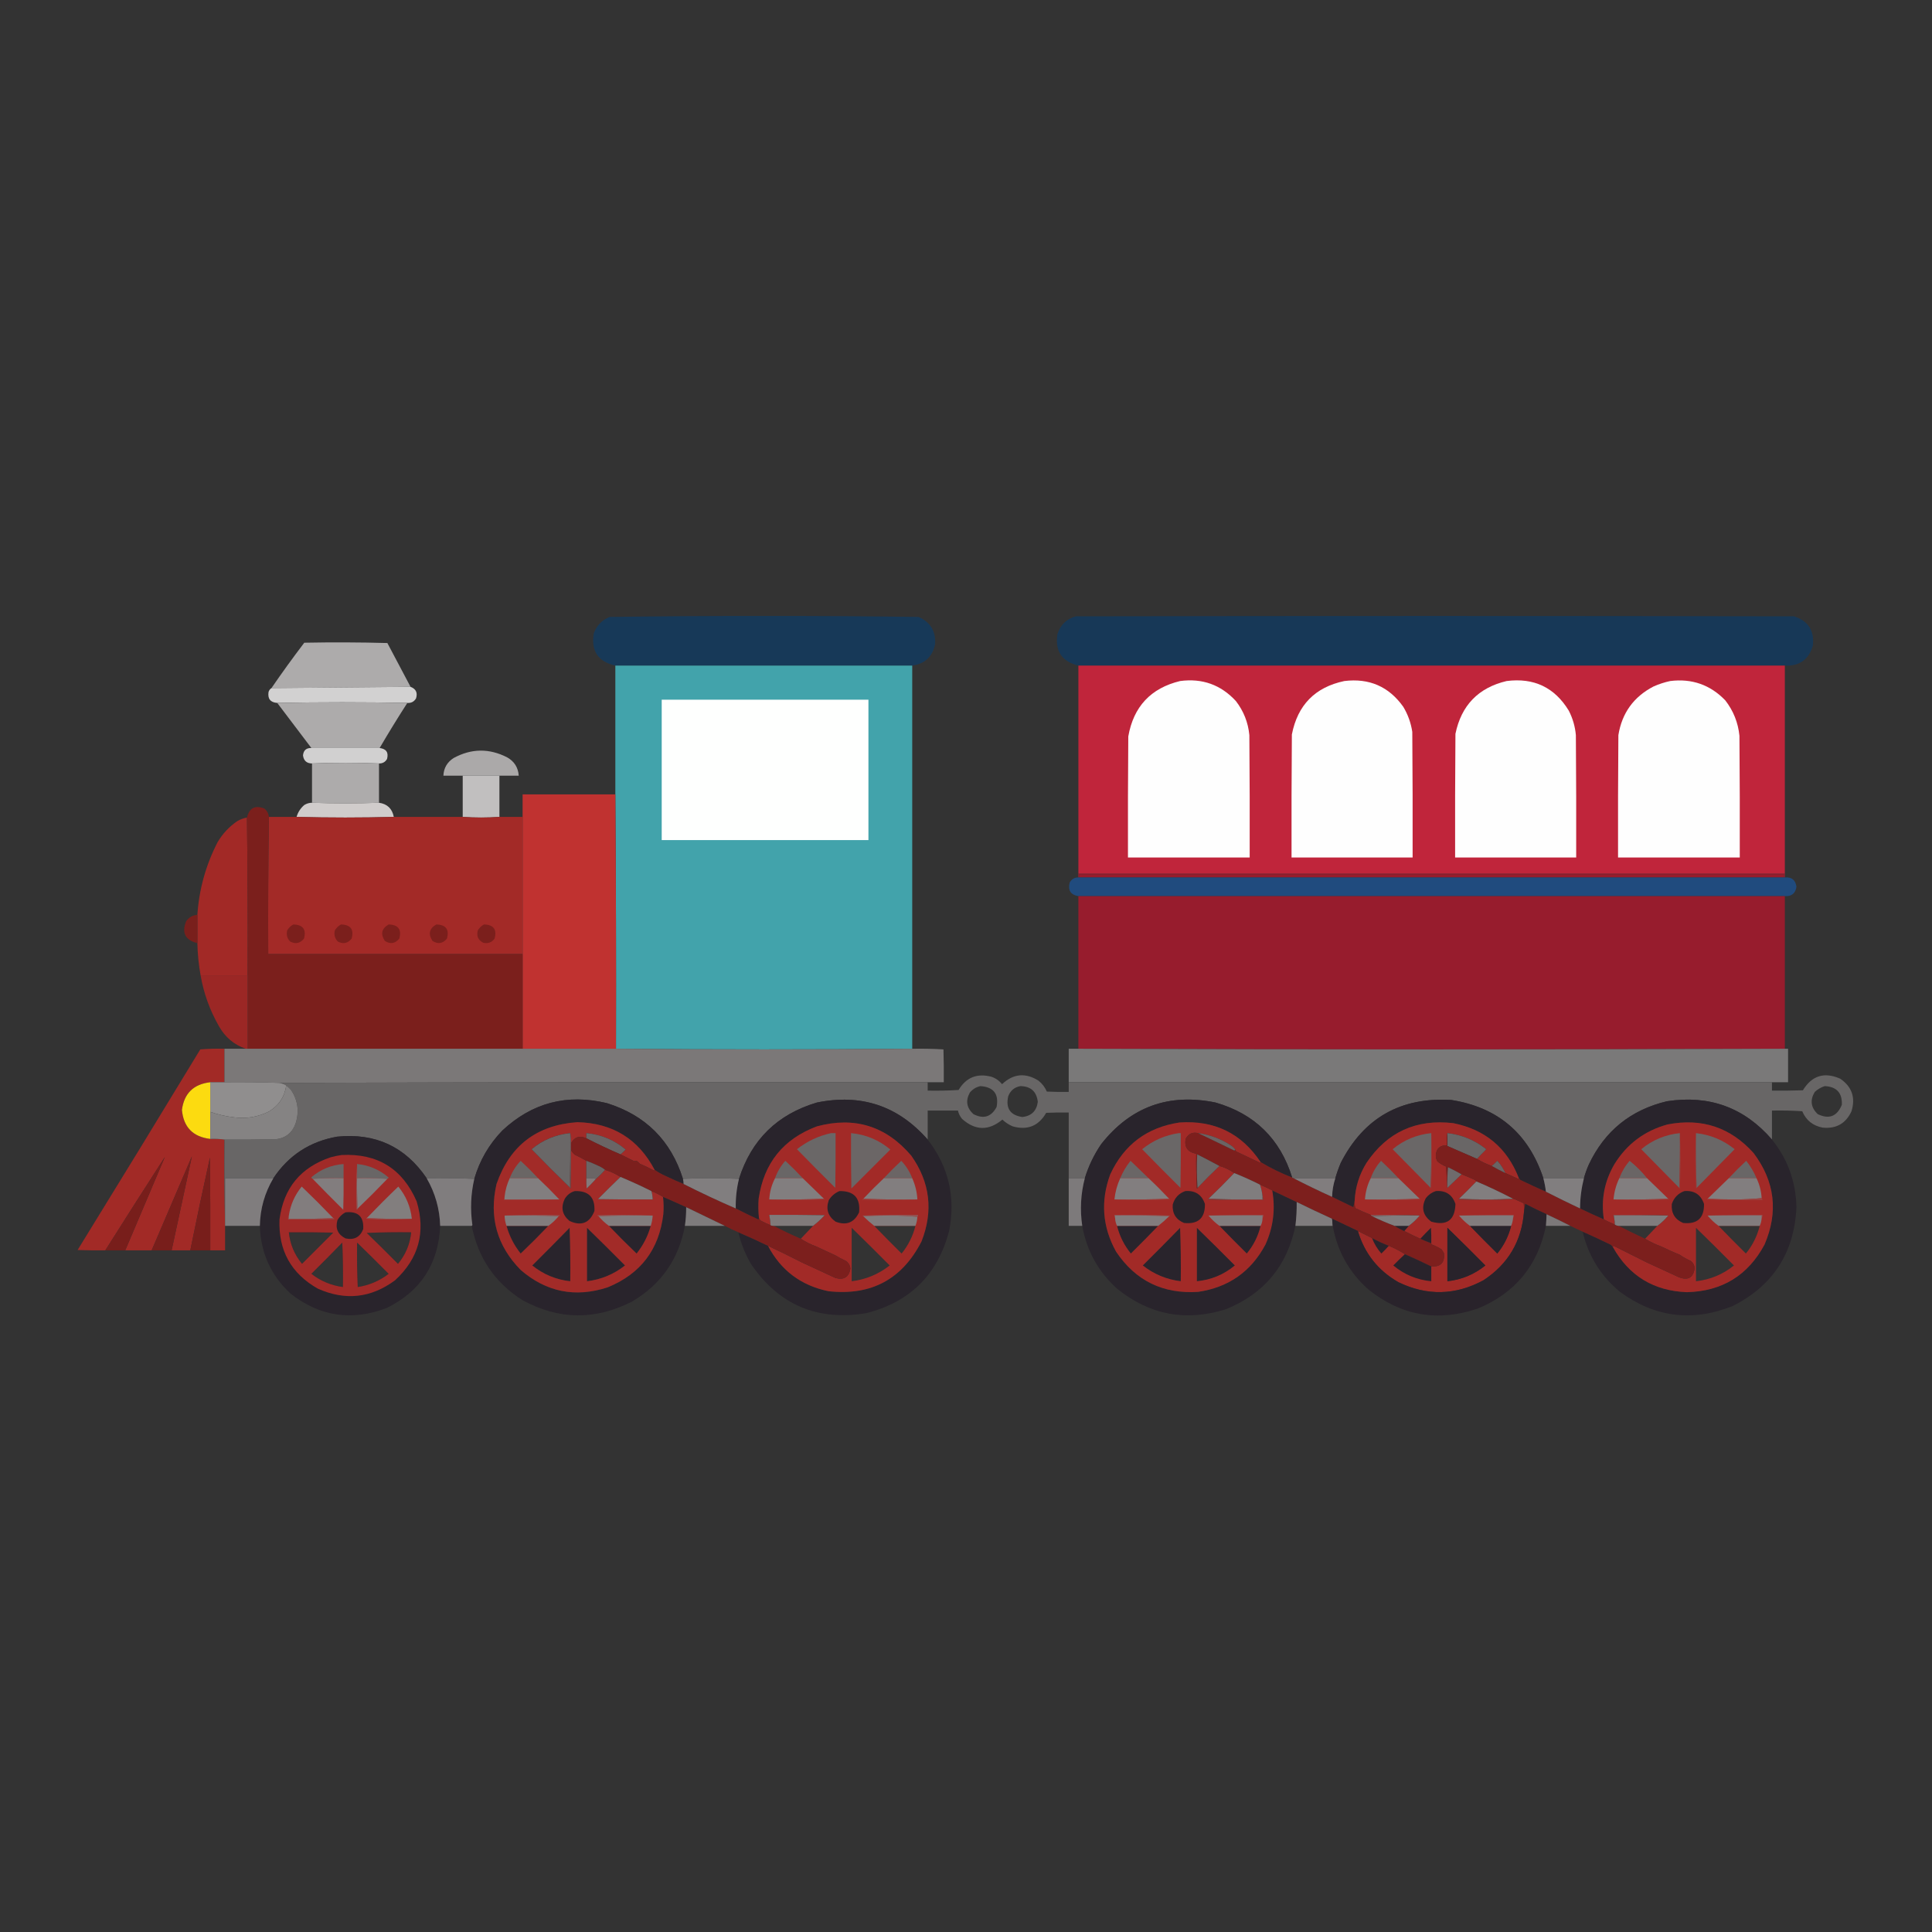 <?xml version="1.0" encoding="UTF-8"?>
<!DOCTYPE svg PUBLIC "-//W3C//DTD SVG 1.1//EN" "http://www.w3.org/Graphics/SVG/1.1/DTD/svg11.dtd">
<svg xmlns="http://www.w3.org/2000/svg" version="1.1" width="3000px" height="3000px" style="shape-rendering:geometricPrecision; text-rendering:geometricPrecision; image-rendering:optimizeQuality; fill-rule:evenodd; clip-rule:evenodd" xmlns:xlink="http://www.w3.org/1999/xlink">
<rect width="100%" height="100%" fill="#333333" stroke="none"/>
<g><path style="opacity:0.993" fill="#183a59" d="M 1416.5,1033.5 C 1262.83,1033.5 1109.17,1033.5 955.5,1033.5C 928.69,1027.5 917.524,1010.83 922,983.5C 926.466,971.369 934.632,962.869 946.5,958C 1026.46,956.839 1106.46,956.339 1186.5,956.5C 1266.54,956.339 1346.54,956.839 1426.5,958C 1444.86,966.206 1453.36,980.372 1452,1000.5C 1447.87,1019.81 1436.04,1030.81 1416.5,1033.5 Z"/></g>
<g><path style="opacity:0.994" fill="#183958" d="M 2771.5,1033.5 C 2405.83,1033.5 2040.17,1033.5 1674.5,1033.5C 1648.74,1027.22 1637.91,1010.88 1642,984.5C 1646.61,970.228 1656.11,961.061 1670.5,957C 2042.17,956.333 2413.83,956.333 2785.5,957C 2807.75,963.982 2817.58,979.148 2815,1002.5C 2808.7,1024.24 2794.2,1034.58 2771.5,1033.5 Z"/></g>
<g><path style="opacity:0.993" fill="#aeacac" d="M 637.5,1066.5 C 565.627,1067.17 493.627,1067.84 421.5,1068.5C 437.87,1044.62 454.87,1021.12 472.5,998C 515.504,997.167 558.504,997.333 601.5,998.5C 613.525,1021.22 625.525,1043.89 637.5,1066.5 Z"/></g>
<g><path style="opacity:1" fill="#42a3ab" d="M 955.5,1033.5 C 1109.17,1033.5 1262.83,1033.5 1416.5,1033.5C 1416.5,1231.83 1416.5,1430.17 1416.5,1628.5C 1263.17,1629.83 1109.83,1629.83 956.5,1628.5C 956.833,1496.67 956.5,1365 955.5,1233.5C 955.5,1166.83 955.5,1100.17 955.5,1033.5 Z"/></g>
<g><path style="opacity:0.999" fill="#c0253b" d="M 1674.5,1033.5 C 2040.17,1033.5 2405.83,1033.5 2771.5,1033.5C 2771.5,1141.17 2771.5,1248.83 2771.5,1356.5C 2405.83,1356.5 2040.17,1356.5 1674.5,1356.5C 1674.5,1248.83 1674.5,1141.17 1674.5,1033.5 Z"/></g>
<g><path style="opacity:1" fill="#fefefe" d="M 1832.5,1057.5 C 1866.87,1052.95 1895.71,1063.28 1919,1088.5C 1931.09,1104.09 1938.09,1121.76 1940,1141.5C 1940.5,1204.83 1940.67,1268.17 1940.5,1331.5C 1877.5,1331.5 1814.5,1331.5 1751.5,1331.5C 1751.33,1268.83 1751.5,1206.17 1752,1143.5C 1760.14,1097.2 1786.97,1068.53 1832.5,1057.5 Z"/></g>
<g><path style="opacity:1" fill="#fefefe" d="M 2087.5,1057.5 C 2126.2,1052.78 2156.7,1066.12 2179,1097.5C 2186.24,1109.54 2190.9,1122.54 2193,1136.5C 2193.5,1201.5 2193.67,1266.5 2193.5,1331.5C 2130.83,1331.5 2068.17,1331.5 2005.5,1331.5C 2005.33,1267.83 2005.5,1204.17 2006,1140.5C 2014.94,1094.73 2042.1,1067.06 2087.5,1057.5 Z"/></g>
<g><path style="opacity:1" fill="#fefefe" d="M 2339.5,1057.5 C 2381.86,1052.1 2414.03,1067.43 2436,1103.5C 2442.15,1115.45 2445.82,1128.11 2447,1141.5C 2447.5,1204.83 2447.67,1268.17 2447.5,1331.5C 2384.83,1331.5 2322.17,1331.5 2259.5,1331.5C 2259.33,1267.5 2259.5,1203.5 2260,1139.5C 2269.12,1095.22 2295.62,1067.88 2339.5,1057.5 Z"/></g>
<g><path style="opacity:1" fill="#fefefe" d="M 2593.5,1057.5 C 2627.16,1053.33 2655.66,1063.33 2679,1087.5C 2691.58,1103.67 2698.91,1122 2701,1142.5C 2701.5,1205.5 2701.67,1268.5 2701.5,1331.5C 2638.5,1331.5 2575.5,1331.5 2512.5,1331.5C 2512.33,1268.17 2512.5,1204.83 2513,1141.5C 2518.57,1107.18 2536.73,1082.02 2567.5,1066C 2575.99,1062.22 2584.66,1059.39 2593.5,1057.5 Z"/></g>
<g><path style="opacity:0.995" fill="#d3d2d2" d="M 637.5,1066.5 C 645.951,1069.74 648.785,1075.74 646,1084.5C 642.99,1089.57 638.49,1091.9 632.5,1091.5C 565.167,1090.17 497.833,1090.17 430.5,1091.5C 419.89,1090.72 415.39,1085.05 417,1074.5C 417.792,1071.89 419.292,1069.89 421.5,1068.5C 493.627,1067.84 565.627,1067.17 637.5,1066.5 Z"/></g>
<g><path style="opacity:1" fill="#fefffe" d="M 1027.5,1086.5 C 1134.5,1086.5 1241.5,1086.5 1348.5,1086.5C 1348.5,1159.17 1348.5,1231.83 1348.5,1304.5C 1241.5,1304.5 1134.5,1304.5 1027.5,1304.5C 1027.5,1231.83 1027.5,1159.17 1027.5,1086.5 Z"/></g>
<g><path style="opacity:0.995" fill="#aeacac" d="M 632.5,1091.5 C 617.654,1114.53 603.321,1137.86 589.5,1161.5C 554.167,1161.5 518.833,1161.5 483.5,1161.5C 465.833,1138.17 448.167,1114.83 430.5,1091.5C 497.833,1090.17 565.167,1090.17 632.5,1091.5 Z"/></g>
<g><path style="opacity:0.991" fill="#d3d2d2" d="M 483.5,1161.5 C 518.833,1161.5 554.167,1161.5 589.5,1161.5C 599.816,1162.8 603.65,1168.47 601,1178.5C 598.244,1183.3 594.077,1185.63 588.5,1185.5C 553.833,1184.17 519.167,1184.17 484.5,1185.5C 476.231,1185.4 471.564,1181.23 470.5,1173C 471.239,1165.09 475.572,1161.26 483.5,1161.5 Z"/></g>
<g><path style="opacity:0.975" fill="#aeacac" d="M 775.5,1204.5 C 756.5,1204.5 737.5,1204.5 718.5,1204.5C 708.5,1204.5 698.5,1204.5 688.5,1204.5C 689.05,1192.57 694.384,1183.4 704.5,1177C 731.953,1162.09 759.62,1161.76 787.5,1176C 798.608,1182.27 804.608,1191.77 805.5,1204.5C 795.5,1204.5 785.5,1204.5 775.5,1204.5 Z"/></g>
<g><path style="opacity:0.996" fill="#aeacac" d="M 588.5,1185.5 C 588.5,1205.83 588.5,1226.17 588.5,1246.5C 553.833,1247.83 519.167,1247.83 484.5,1246.5C 484.5,1226.17 484.5,1205.83 484.5,1185.5C 519.167,1184.17 553.833,1184.17 588.5,1185.5 Z"/></g>
<g><path style="opacity:0.989" fill="#c3c1c1" d="M 718.5,1204.5 C 737.5,1204.5 756.5,1204.5 775.5,1204.5C 775.5,1225.83 775.5,1247.17 775.5,1268.5C 756.402,1269.82 737.402,1269.82 718.5,1268.5C 718.5,1247.17 718.5,1225.83 718.5,1204.5 Z"/></g>
<g><path style="opacity:0.999" fill="#c03230" d="M 955.5,1233.5 C 956.5,1365 956.833,1496.67 956.5,1628.5C 908.167,1628.5 859.833,1628.5 811.5,1628.5C 811.5,1579.5 811.5,1530.5 811.5,1481.5C 811.5,1410.5 811.5,1339.5 811.5,1268.5C 811.5,1256.83 811.5,1245.17 811.5,1233.5C 859.5,1233.5 907.5,1233.5 955.5,1233.5 Z"/></g>
<g><path style="opacity:0.991" fill="#d2cecd" d="M 484.5,1246.5 C 519.167,1247.83 553.833,1247.83 588.5,1246.5C 601.313,1248.31 608.98,1255.64 611.5,1268.5C 561.264,1269.83 510.931,1269.83 460.5,1268.5C 462.671,1261.16 466.671,1254.99 472.5,1250C 476.187,1247.71 480.187,1246.55 484.5,1246.5 Z"/></g>
<g><path style="opacity:0.999" fill="#a32a27" d="M 417.5,1268.5 C 431.833,1268.5 446.167,1268.5 460.5,1268.5C 510.931,1269.83 561.264,1269.83 611.5,1268.5C 647.167,1268.5 682.833,1268.5 718.5,1268.5C 737.402,1269.82 756.402,1269.82 775.5,1268.5C 787.5,1268.5 799.5,1268.5 811.5,1268.5C 811.5,1339.5 811.5,1410.5 811.5,1481.5C 679.833,1481.5 548.167,1481.5 416.5,1481.5C 416.167,1410.33 416.501,1339.33 417.5,1268.5 Z"/></g>
<g><path style="opacity:0.995" fill="#a32a27" d="M 383.5,1269.5 C 384.499,1351 384.833,1432.66 384.5,1514.5C 360.167,1514.5 335.833,1514.5 311.5,1514.5C 308.518,1497.97 306.851,1481.31 306.5,1464.5C 306.5,1449.83 306.5,1435.17 306.5,1420.5C 309.169,1380.66 319.669,1342.99 338,1307.5C 345.789,1294.41 355.955,1283.58 368.5,1275C 373.19,1272.27 378.19,1270.44 383.5,1269.5 Z"/></g>
<g><path style="opacity:1" fill="#aa1f32" d="M 1674.5,1356.5 C 2040.17,1356.5 2405.83,1356.5 2771.5,1356.5C 2771.5,1358.5 2771.5,1360.5 2771.5,1362.5C 2771.17,1362.5 2770.83,1362.5 2770.5,1362.5C 2770.5,1360.83 2770.5,1359.17 2770.5,1357.5C 2405.5,1357.5 2040.5,1357.5 1675.5,1357.5C 1675.5,1359.17 1675.5,1360.83 1675.5,1362.5C 1675.17,1362.5 1674.83,1362.5 1674.5,1362.5C 1674.5,1360.5 1674.5,1358.5 1674.5,1356.5 Z"/></g>
<g><path style="opacity:1" fill="#971c2c" d="M 2770.5,1362.5 C 2405.5,1362.5 2040.5,1362.5 1675.5,1362.5C 1675.5,1360.83 1675.5,1359.17 1675.5,1357.5C 2040.5,1357.5 2405.5,1357.5 2770.5,1357.5C 2770.5,1359.17 2770.5,1360.83 2770.5,1362.5 Z"/></g>
<g><path style="opacity:0.999" fill="#204b7e" d="M 1674.5,1362.5 C 1674.83,1362.5 1675.17,1362.5 1675.5,1362.5C 2040.5,1362.5 2405.5,1362.5 2770.5,1362.5C 2770.83,1362.5 2771.17,1362.5 2771.5,1362.5C 2782.11,1361.62 2788.11,1366.45 2789.5,1377C 2787.99,1387.27 2781.99,1392.1 2771.5,1391.5C 2405.83,1391.5 2040.17,1391.5 1674.5,1391.5C 1662.48,1389.47 1657.98,1382.47 1661,1370.5C 1663.9,1365.14 1668.4,1362.47 1674.5,1362.5 Z"/></g>
<g><path style="opacity:1" fill="#971c2d" d="M 1674.5,1391.5 C 2040.17,1391.5 2405.83,1391.5 2771.5,1391.5C 2771.5,1470.5 2771.5,1549.5 2771.5,1628.5C 2405.74,1629.83 2040.07,1629.83 1674.5,1628.5C 1674.5,1549.5 1674.5,1470.5 1674.5,1391.5 Z"/></g>
<g><path style="opacity:0.965" fill="#7b1e1b" d="M 306.5,1420.5 C 306.5,1435.17 306.5,1449.83 306.5,1464.5C 287.661,1459.82 281.828,1448.49 289,1430.5C 293.304,1424.43 299.137,1421.1 306.5,1420.5 Z"/></g>
<g><path style="opacity:1" fill="#7b1f1c" d="M 455.5,1435.5 C 470.429,1435.92 475.929,1443.25 472,1457.5C 466.054,1464.86 458.888,1466.36 450.5,1462C 445.798,1457.08 444.298,1451.24 446,1444.5C 448.406,1440.59 451.572,1437.59 455.5,1435.5 Z"/></g>
<g><path style="opacity:1" fill="#7b1f1c" d="M 529.5,1435.5 C 544.429,1435.92 549.929,1443.25 546,1457.5C 540.054,1464.86 532.888,1466.36 524.5,1462C 519.798,1457.08 518.298,1451.24 520,1444.5C 522.406,1440.59 525.572,1437.59 529.5,1435.5 Z"/></g>
<g><path style="opacity:1" fill="#7b1f1c" d="M 603.5,1435.5 C 618.429,1435.92 623.929,1443.25 620,1457.5C 613.481,1465.3 605.981,1466.46 597.5,1461C 590.57,1450.28 592.57,1441.78 603.5,1435.5 Z"/></g>
<g><path style="opacity:1" fill="#7b1f1c" d="M 677.5,1435.5 C 692.429,1435.92 697.929,1443.25 694,1457.5C 687.526,1465.29 680.026,1466.46 671.5,1461C 664.57,1450.28 666.57,1441.78 677.5,1435.5 Z"/></g>
<g><path style="opacity:1" fill="#7b1f1c" d="M 751.5,1435.5 C 766.395,1435.89 771.895,1443.22 768,1457.5C 763.692,1463.38 757.859,1465.55 750.5,1464C 742.39,1459.94 739.557,1453.44 742,1444.5C 744.406,1440.59 747.572,1437.59 751.5,1435.5 Z"/></g>
<g><path style="opacity:1" fill="#7b1f1c" d="M 417.5,1268.5 C 416.501,1339.33 416.167,1410.33 416.5,1481.5C 548.167,1481.5 679.833,1481.5 811.5,1481.5C 811.5,1530.5 811.5,1579.5 811.5,1628.5C 669.167,1628.5 526.833,1628.5 384.5,1628.5C 384.5,1590.5 384.5,1552.5 384.5,1514.5C 384.833,1432.66 384.499,1351 383.5,1269.5C 387.113,1254.53 396.113,1249.86 410.5,1255.5C 414.673,1258.85 417.006,1263.18 417.5,1268.5 Z"/></g>
<g><path style="opacity:1" fill="#9b2725" d="M 311.5,1514.5 C 335.833,1514.5 360.167,1514.5 384.5,1514.5C 384.5,1552.5 384.5,1590.5 384.5,1628.5C 383.5,1628.5 382.5,1628.5 381.5,1628.5C 363.34,1622.19 349.507,1610.52 340,1593.5C 325.845,1568.87 316.345,1542.54 311.5,1514.5 Z"/></g>
<g><path style="opacity:0.994" fill="#a32b27" d="M 348.5,1628.5 C 348.5,1645.83 348.5,1663.17 348.5,1680.5C 341.167,1680.5 333.833,1680.5 326.5,1680.5C 300.56,1683.44 285.893,1697.77 282.5,1723.5C 284.989,1750.32 299.655,1765.32 326.5,1768.5C 334.019,1768.18 341.352,1768.51 348.5,1769.5C 348.168,1814.34 348.501,1859 349.5,1903.5C 349.5,1916.17 349.5,1928.83 349.5,1941.5C 341.833,1941.5 334.167,1941.5 326.5,1941.5C 326.667,1893.5 326.5,1845.5 326,1797.5C 315.384,1845.41 305.218,1893.41 295.5,1941.5C 285.833,1941.5 276.167,1941.5 266.5,1941.5C 277.116,1892.78 287.616,1844.11 298,1795.5C 277.063,1844.15 256.23,1892.82 235.5,1941.5C 221.833,1941.5 208.167,1941.5 194.5,1941.5C 215.052,1893.08 235.552,1844.74 256,1796.5C 224.917,1844.73 194.083,1893.07 163.5,1941.5C 149.163,1941.67 134.829,1941.5 120.5,1941C 184.376,1837.42 247.876,1733.58 311,1629.5C 323.42,1628.51 335.92,1628.18 348.5,1628.5 Z"/></g>
<g><path style="opacity:0.999" fill="#7b7878" d="M 348.5,1628.5 C 359.5,1628.5 370.5,1628.5 381.5,1628.5C 382.5,1628.5 383.5,1628.5 384.5,1628.5C 526.833,1628.5 669.167,1628.5 811.5,1628.5C 859.833,1628.5 908.167,1628.5 956.5,1628.5C 1109.83,1629.83 1263.17,1629.83 1416.5,1628.5C 1432.74,1628.18 1448.91,1628.51 1465,1629.5C 1465.5,1646.5 1465.67,1663.5 1465.5,1680.5C 1457.17,1680.5 1448.83,1680.5 1440.5,1680.5C 1104.67,1680.17 769,1680.5 433.5,1681.5C 405.211,1680.52 376.877,1680.18 348.5,1680.5C 348.5,1663.17 348.5,1645.83 348.5,1628.5 Z"/></g>
<g><path style="opacity:0.998" fill="#7a7979" d="M 1674.5,1628.5 C 2040.07,1629.83 2405.74,1629.83 2771.5,1628.5C 2773.17,1628.5 2774.83,1628.5 2776.5,1628.5C 2776.5,1645.83 2776.5,1663.17 2776.5,1680.5C 2768.17,1680.5 2759.83,1680.5 2751.5,1680.5C 2387.5,1680.5 2023.5,1680.5 1659.5,1680.5C 1659.5,1663.17 1659.5,1645.83 1659.5,1628.5C 1664.5,1628.5 1669.5,1628.5 1674.5,1628.5 Z"/></g>
<g><path style="opacity:0.997" fill="#686666" d="M 1659.5,1680.5 C 2023.5,1680.5 2387.5,1680.5 2751.5,1680.5C 2751.5,1684.83 2751.5,1689.17 2751.5,1693.5C 2767.5,1693.67 2783.5,1693.5 2799.5,1693C 2813.52,1670.11 2832.85,1664.11 2857.5,1675C 2875.65,1687.43 2881.48,1704.27 2875,1725.5C 2866.26,1744.46 2851.43,1752.96 2830.5,1751C 2815.25,1748.25 2804.58,1739.75 2798.5,1725.5C 2782.85,1724.5 2767.18,1724.17 2751.5,1724.5C 2751.5,1739.5 2751.5,1754.5 2751.5,1769.5C 2708.45,1719.75 2654.11,1699.92 2588.5,1710C 2532.13,1723.38 2491.63,1756.21 2467,1808.5C 2464,1815.33 2461.5,1822.33 2459.5,1829.5C 2438.5,1829.5 2417.5,1829.5 2396.5,1829.5C 2373.49,1760 2325.83,1719.5 2253.5,1708C 2174.88,1703.38 2117.71,1735.88 2082,1805.5C 2078.66,1813.35 2075.83,1821.35 2073.5,1829.5C 2051.83,1829.5 2030.17,1829.5 2008.5,1829.5C 2007.51,1829.67 2006.84,1829.34 2006.5,1828.5C 1987.83,1768.33 1948.16,1729.5 1887.5,1712C 1814.84,1697.1 1755.67,1718.6 1710,1776.5C 1698.83,1792.85 1690.33,1810.51 1684.5,1829.5C 1676.17,1829.5 1667.83,1829.5 1659.5,1829.5C 1659.5,1795.5 1659.5,1761.5 1659.5,1727.5C 1647.83,1727.33 1636.16,1727.5 1624.5,1728C 1612.78,1748.47 1595.44,1755.47 1572.5,1749C 1566.49,1746.48 1561.16,1742.98 1556.5,1738.5C 1535.35,1756.11 1514.52,1755.78 1494,1737.5C 1490.76,1733.69 1488.6,1729.36 1487.5,1724.5C 1471.83,1724.5 1456.17,1724.5 1440.5,1724.5C 1440.5,1739.5 1440.5,1754.5 1440.5,1769.5C 1394.57,1717.14 1337.24,1697.97 1268.5,1712C 1207.15,1730.18 1166.82,1769.68 1147.5,1830.5C 1118.5,1829.17 1089.5,1829.17 1060.5,1830.5C 1041.69,1770.86 1002.36,1731.69 942.5,1713C 880.482,1698.02 826.315,1712.19 780,1755.5C 759.292,1776.92 744.792,1801.92 736.5,1830.5C 712.006,1829.5 687.339,1829.17 662.5,1829.5C 629.182,1780.51 582.848,1759.01 523.5,1765C 481.17,1772.48 448.17,1793.98 424.5,1829.5C 399.5,1829.5 374.5,1829.5 349.5,1829.5C 349.5,1854.17 349.5,1878.83 349.5,1903.5C 348.501,1859 348.168,1814.34 348.5,1769.5C 375.169,1769.67 401.835,1769.5 428.5,1769C 443.705,1767.14 453.871,1758.98 459,1744.5C 464.915,1726 462.581,1708.67 452,1692.5C 449.63,1689.96 447.13,1687.63 444.5,1685.5C 441.124,1683.4 437.458,1682.07 433.5,1681.5C 769,1680.5 1104.67,1680.17 1440.5,1680.5C 1440.5,1684.83 1440.5,1689.17 1440.5,1693.5C 1456.51,1693.83 1472.51,1693.5 1488.5,1692.5C 1500.21,1672.99 1517.21,1666.16 1539.5,1672C 1546.1,1674.22 1551.6,1678.05 1556,1683.5C 1573.4,1667.15 1592.23,1665.31 1612.5,1678C 1618.29,1682.59 1622.62,1688.25 1625.5,1695C 1636.83,1695.5 1648.16,1695.67 1659.5,1695.5C 1659.5,1690.5 1659.5,1685.5 1659.5,1680.5 Z M 1522.5,1686.5 C 1542.99,1687.98 1551.32,1698.81 1547.5,1719C 1539.18,1734.42 1527.18,1738.08 1511.5,1730C 1500.89,1720.27 1499.05,1709.1 1506,1696.5C 1510.44,1691.2 1515.94,1687.87 1522.5,1686.5 Z M 1584.5,1686.5 C 1600.63,1686.8 1609.63,1694.96 1611.5,1711C 1609.59,1725.07 1601.59,1732.91 1587.5,1734.5C 1568.78,1731.74 1561.45,1721.08 1565.5,1702.5C 1568.84,1693.49 1575.17,1688.15 1584.5,1686.5 Z M 2833.5,1686.5 C 2851.95,1687.45 2860.79,1697.12 2860,1715.5C 2852.63,1733.6 2840.13,1738.43 2822.5,1730C 2811.8,1719.64 2810.3,1708.14 2818,1695.5C 2822.6,1691.29 2827.77,1688.29 2833.5,1686.5 Z"/></g>
<g><path style="opacity:1" fill="#908e8e" d="M 326.5,1680.5 C 333.833,1680.5 341.167,1680.5 348.5,1680.5C 376.877,1680.18 405.211,1680.52 433.5,1681.5C 437.458,1682.07 441.124,1683.4 444.5,1685.5C 441.873,1703.26 432.873,1716.76 417.5,1726C 400.467,1734.48 382.467,1737.48 363.5,1735C 350.829,1733.5 338.496,1730.66 326.5,1726.5C 326.5,1711.17 326.5,1695.83 326.5,1680.5 Z"/></g>
<g><path style="opacity:1" fill="#fcdb10" d="M 326.5,1680.5 C 326.5,1695.83 326.5,1711.17 326.5,1726.5C 326.5,1740.5 326.5,1754.5 326.5,1768.5C 299.655,1765.32 284.989,1750.32 282.5,1723.5C 285.893,1697.77 300.56,1683.44 326.5,1680.5 Z"/></g>
<g><path style="opacity:1" fill="#858383" d="M 444.5,1685.5 C 447.13,1687.63 449.63,1689.96 452,1692.5C 462.581,1708.67 464.915,1726 459,1744.5C 453.871,1758.98 443.705,1767.14 428.5,1769C 401.835,1769.5 375.169,1769.67 348.5,1769.5C 341.352,1768.51 334.019,1768.18 326.5,1768.5C 326.5,1754.5 326.5,1740.5 326.5,1726.5C 338.496,1730.66 350.829,1733.5 363.5,1735C 382.467,1737.48 400.467,1734.48 417.5,1726C 432.873,1716.76 441.873,1703.26 444.5,1685.5 Z"/></g>
<g><path style="opacity:0.998" fill="#29242c" d="M 1060.5,1830.5 C 1061.09,1833.13 1061.42,1835.79 1061.5,1838.5C 1052.07,1834.62 1042.74,1830.45 1033.5,1826C 1027.45,1823.31 1021.78,1820.15 1016.5,1816.5C 991.239,1768.51 951.239,1743.84 896.5,1742.5C 833.499,1746.91 791.666,1778.91 771,1838.5C 759.154,1889.96 771.654,1934.46 808.5,1972C 848.268,2006.35 893.268,2015.35 943.5,1999C 994.601,1978.22 1023.43,1940.39 1030,1885.5C 1030.75,1876.47 1030.58,1867.47 1029.5,1858.5C 1041.57,1863.64 1053.57,1868.97 1065.5,1874.5C 1065.54,1884.24 1064.87,1893.91 1063.5,1903.5C 1053.98,1955.17 1026.64,1994.34 981.5,2021C 924.485,2050.28 867.819,2049.61 811.5,2019C 768.706,1991.96 742.372,1953.46 732.5,1903.5C 733.097,1903.26 733.43,1902.76 733.5,1902C 730.035,1877.93 731.035,1854.1 736.5,1830.5C 744.792,1801.92 759.292,1776.92 780,1755.5C 826.315,1712.19 880.482,1698.02 942.5,1713C 1002.36,1731.69 1041.69,1770.86 1060.5,1830.5 Z M 786.5,1903.5 C 808.167,1903.5 829.833,1903.5 851.5,1903.5C 837.521,1918.15 823.188,1932.48 808.5,1946.5C 798.295,1933.76 790.962,1919.43 786.5,1903.5 Z M 945.5,1903.5 C 967.167,1903.5 988.833,1903.5 1010.5,1903.5C 1006.07,1919.37 998.732,1933.7 988.5,1946.5C 973.812,1932.48 959.479,1918.15 945.5,1903.5 Z M 884.5,1906.5 C 885.498,1933.99 885.831,1961.66 885.5,1989.5C 863.391,1987.08 843.725,1978.91 826.5,1965C 846.035,1945.63 865.368,1926.13 884.5,1906.5 Z M 911.5,1906.5 C 931.299,1925.8 950.965,1945.3 970.5,1965C 953.161,1978.67 933.494,1986.83 911.5,1989.5C 911.5,1961.83 911.5,1934.17 911.5,1906.5 Z"/></g>
<g><path style="opacity:0.998" fill="#29242c" d="M 1440.5,1769.5 C 1472.82,1811.22 1483.99,1858.22 1474,1910.5C 1456.47,1978.69 1413.64,2021.53 1345.5,2039C 1269.07,2051.68 1209.24,2026.18 1166,1962.5C 1157.05,1947.14 1150.55,1930.8 1146.5,1913.5C 1162.01,1920.11 1177.34,1927.11 1192.5,1934.5C 1212.6,1972.74 1243.93,1996.24 1286.5,2005C 1352.78,2012.28 1400.95,1986.45 1431,1927.5C 1449.52,1880.19 1444.19,1835.85 1415,1794.5C 1375.83,1748.5 1327,1733.33 1268.5,1749C 1216.22,1768.62 1186.05,1806.12 1178,1861.5C 1177.3,1871.52 1177.47,1881.52 1178.5,1891.5C 1178.63,1892.38 1178.3,1893.04 1177.5,1893.5C 1165.62,1888.06 1153.95,1882.39 1142.5,1876.5C 1142.12,1860.93 1143.79,1845.6 1147.5,1830.5C 1166.82,1769.68 1207.15,1730.18 1268.5,1712C 1337.24,1697.97 1394.57,1717.14 1440.5,1769.5 Z M 1243.5,1959.5 C 1261.5,1967.84 1279.5,1976.17 1297.5,1984.5C 1297.5,1986.17 1297.5,1987.83 1297.5,1989.5C 1275.14,1986.89 1255.14,1978.72 1237.5,1965C 1239.37,1962.96 1241.37,1961.13 1243.5,1959.5 Z"/></g>
<g><path style="opacity:0.999" fill="#29242c" d="M 2006.5,1828.5 C 1989.4,1821.78 1973.06,1813.78 1957.5,1804.5C 1927.72,1759.78 1885.72,1739.28 1831.5,1743C 1781.2,1750.56 1745.36,1777.4 1724,1823.5C 1708.68,1864.94 1711.68,1904.94 1733,1943.5C 1763.31,1988.73 1805.81,2009.57 1860.5,2006C 1907.79,1999.02 1942.62,1974.52 1965,1932.5C 1977.16,1905.55 1980.66,1877.55 1975.5,1848.5C 1988.17,1854.5 2000.84,1860.5 2013.5,1866.5C 2013.66,1878.88 2012.99,1891.22 2011.5,1903.5C 1998.57,1965.93 1962.57,2009.1 1903.5,2033C 1841.27,2052.49 1784.94,2041.82 1734.5,2001C 1705.45,1974.74 1687.45,1942.24 1680.5,1903.5C 1676.82,1878.52 1678.15,1853.85 1684.5,1829.5C 1690.33,1810.51 1698.83,1792.85 1710,1776.5C 1755.67,1718.6 1814.84,1697.1 1887.5,1712C 1948.16,1729.5 1987.83,1768.33 2006.5,1828.5 Z M 1734.5,1903.5 C 1755.83,1903.5 1777.17,1903.5 1798.5,1903.5C 1784.54,1917.97 1770.37,1932.3 1756,1946.5C 1745.65,1933.81 1738.49,1919.47 1734.5,1903.5 Z M 1893.5,1903.5 C 1914.83,1903.5 1936.17,1903.5 1957.5,1903.5C 1953.64,1919.51 1946.48,1933.85 1936,1946.5C 1921.63,1932.3 1907.46,1917.97 1893.5,1903.5 Z M 1832.5,1906.5 C 1833.5,1933.99 1833.83,1961.66 1833.5,1989.5C 1811.48,1986.82 1791.81,1978.65 1774.5,1965C 1794.04,1945.63 1813.37,1926.13 1832.5,1906.5 Z M 1858.5,1906.5 C 1878.33,1925.83 1897.99,1945.33 1917.5,1965C 1900.41,1979.21 1880.74,1987.37 1858.5,1989.5C 1858.5,1961.83 1858.5,1934.17 1858.5,1906.5 Z"/></g>
<g><path style="opacity:1" fill="#29242c" d="M 2396.5,1829.5 C 2398.31,1836.41 2399.64,1843.41 2400.5,1850.5C 2387.07,1844.62 2373.74,1838.45 2360.5,1832C 2359.93,1831.01 2359.27,1830.17 2358.5,1829.5C 2340.26,1782.45 2306.26,1753.95 2256.5,1744C 2198.99,1737.35 2154.15,1757.85 2122,1805.5C 2110.71,1823.55 2104.54,1843.22 2103.5,1864.5C 2102.83,1867.69 2102.17,1871.02 2101.5,1874.5C 2090.47,1869.16 2079.47,1863.83 2068.5,1858.5C 2068.75,1848.56 2070.42,1838.9 2073.5,1829.5C 2075.83,1821.35 2078.66,1813.35 2082,1805.5C 2117.71,1735.88 2174.88,1703.38 2253.5,1708C 2325.83,1719.5 2373.49,1760 2396.5,1829.5 Z"/></g>
<g><path style="opacity:0.998" fill="#29242c" d="M 2751.5,1769.5 C 2776.1,1800.11 2788.76,1835.27 2789.5,1875C 2786.13,1945.45 2753.13,1996.45 2690.5,2028C 2627.96,2052.98 2569.62,2045.65 2515.5,2006C 2485.74,1981.38 2466.4,1950.22 2457.5,1912.5C 2472.27,1919.05 2486.93,1925.88 2501.5,1933C 2502.64,1934.15 2503.64,1935.31 2504.5,1936.5C 2529.62,1981.24 2567.95,2004.57 2619.5,2006.5C 2674.14,2005.11 2714.31,1980.44 2740,1932.5C 2761.72,1881.78 2756.05,1834.45 2723,1790.5C 2687.11,1750.54 2642.61,1735.7 2589.5,1746C 2553.94,1755.69 2526.44,1776.19 2507,1807.5C 2491.32,1834.22 2485.82,1862.89 2490.5,1893.5C 2478.08,1888.03 2465.75,1882.36 2453.5,1876.5C 2453.6,1860.57 2455.6,1844.91 2459.5,1829.5C 2461.5,1822.33 2464,1815.33 2467,1808.5C 2491.63,1756.21 2532.13,1723.38 2588.5,1710C 2654.11,1699.92 2708.45,1719.75 2751.5,1769.5 Z M 2555.5,1959.5 C 2572.8,1967.48 2590.14,1975.48 2607.5,1983.5C 2608.34,1985.38 2608.67,1987.38 2608.5,1989.5C 2586.38,1987.08 2566.72,1978.91 2549.5,1965C 2551.37,1962.96 2553.37,1961.13 2555.5,1959.5 Z"/></g>
<g><path style="opacity:0.988" fill="#a32b28" d="M 1016.5,1816.5 C 1016.44,1817.04 1016.11,1817.38 1015.5,1817.5C 1008.29,1813.73 1000.95,1810.23 993.5,1807C 991.983,1805.31 990.316,1803.81 988.5,1802.5C 986.52,1803.38 984.52,1803.22 982.5,1802C 976.075,1798.79 969.741,1795.62 963.5,1792.5C 966.297,1790.2 968.964,1787.7 971.5,1785C 953.881,1770.18 933.548,1761.68 910.5,1759.5C 910.5,1762.17 910.5,1764.83 910.5,1767.5C 899.896,1762.82 891.896,1765.48 886.5,1775.5C 886.821,1769.97 886.488,1764.64 885.5,1759.5C 862.922,1761.79 842.922,1770.13 825.5,1784.5C 844.854,1804.52 864.521,1824.19 884.5,1843.5C 884.783,1844.29 885.283,1844.96 886,1845.5C 886.5,1825.5 886.667,1805.5 886.5,1785.5C 887.879,1788.39 889.879,1790.89 892.5,1793C 898.72,1795.94 904.72,1799.11 910.5,1802.5C 910.5,1811.5 910.5,1820.5 910.5,1829.5C 910.334,1834.84 910.501,1840.18 911,1845.5C 916.037,1840.63 920.87,1835.63 925.5,1830.5C 930.5,1826.17 935.167,1821.5 939.5,1816.5C 948.067,1819.12 956.067,1822.79 963.5,1827.5C 951.702,1838.8 940.035,1850.3 928.5,1862C 956.831,1862.5 985.165,1862.67 1013.5,1862.5C 1013.37,1858.05 1012.7,1853.71 1011.5,1849.5C 1017.82,1851.99 1023.82,1854.99 1029.5,1858.5C 1030.58,1867.47 1030.75,1876.47 1030,1885.5C 1023.43,1940.39 994.601,1978.22 943.5,1999C 893.268,2015.35 848.268,2006.35 808.5,1972C 771.654,1934.46 759.154,1889.96 771,1838.5C 791.666,1778.91 833.499,1746.91 896.5,1742.5C 951.239,1743.84 991.239,1768.51 1016.5,1816.5 Z M 786.5,1903.5 C 808.167,1903.5 829.833,1903.5 851.5,1903.5C 837.521,1918.15 823.188,1932.48 808.5,1946.5C 798.295,1933.76 790.962,1919.43 786.5,1903.5 Z M 945.5,1903.5 C 967.167,1903.5 988.833,1903.5 1010.5,1903.5C 1006.07,1919.37 998.732,1933.7 988.5,1946.5C 973.812,1932.48 959.479,1918.15 945.5,1903.5 Z M 884.5,1906.5 C 865.368,1926.13 846.035,1945.63 826.5,1965C 843.725,1978.91 863.391,1987.08 885.5,1989.5C 885.831,1961.66 885.498,1933.99 884.5,1906.5 Z M 911.5,1906.5 C 911.5,1934.17 911.5,1961.83 911.5,1989.5C 933.494,1986.83 953.161,1978.67 970.5,1965C 950.965,1945.3 931.299,1925.8 911.5,1906.5 Z"/></g>
<g><path style="opacity:0.993" fill="#a32b28" d="M 1192.5,1934.5 C 1209.72,1942.61 1226.72,1950.94 1243.5,1959.5C 1241.37,1961.13 1239.37,1962.96 1237.5,1965C 1255.14,1978.72 1275.14,1986.89 1297.5,1989.5C 1297.5,1987.83 1297.5,1986.17 1297.5,1984.5C 1310.53,1987.95 1318.2,1983.11 1320.5,1970C 1319.98,1964.96 1317.65,1960.96 1313.5,1958C 1307.95,1955.39 1302.61,1952.56 1297.5,1949.5C 1297.67,1934.83 1297.5,1920.16 1297,1905.5C 1286.96,1915.37 1277.13,1925.37 1267.5,1935.5C 1258.95,1932.44 1250.95,1928.44 1243.5,1923.5C 1249.83,1916.83 1256.17,1910.17 1262.5,1903.5C 1268.91,1898.6 1274.91,1893.1 1280.5,1887C 1251.84,1886.5 1223.17,1886.33 1194.5,1886.5C 1195.6,1891.77 1196.27,1897.11 1196.5,1902.5C 1191.07,1900.29 1185.74,1897.79 1180.5,1895C 1179.92,1893.7 1179.25,1892.53 1178.5,1891.5C 1177.47,1881.52 1177.3,1871.52 1178,1861.5C 1186.05,1806.12 1216.22,1768.62 1268.5,1749C 1327,1733.33 1375.83,1748.5 1415,1794.5C 1444.19,1835.85 1449.52,1880.19 1431,1927.5C 1400.95,1986.45 1352.78,2012.28 1286.5,2005C 1243.93,1996.24 1212.6,1972.74 1192.5,1934.5 Z M 1357.5,1903.5 C 1378.83,1903.5 1400.17,1903.5 1421.5,1903.5C 1417.53,1919.43 1410.37,1933.77 1400,1946.5C 1385.63,1932.3 1371.46,1917.97 1357.5,1903.5 Z M 1297.5,1949.5 C 1287.47,1944.82 1277.47,1940.15 1267.5,1935.5C 1277.13,1925.37 1286.96,1915.37 1297,1905.5C 1297.5,1920.16 1297.67,1934.83 1297.5,1949.5 Z M 1322.5,1906.5 C 1342.3,1925.8 1361.97,1945.3 1381.5,1965C 1364.18,1978.65 1344.51,1986.82 1322.5,1989.5C 1322.5,1961.83 1322.5,1934.17 1322.5,1906.5 Z M 1243.5,1959.5 C 1261.5,1967.84 1279.5,1976.17 1297.5,1984.5C 1297.5,1986.17 1297.5,1987.83 1297.5,1989.5C 1275.14,1986.89 1255.14,1978.72 1237.5,1965C 1239.37,1962.96 1241.37,1961.13 1243.5,1959.5 Z"/></g>
<g><path style="opacity:0.992" fill="#a32b28" d="M 1957.5,1804.5 C 1957.44,1805.04 1957.11,1805.38 1956.5,1805.5C 1944.17,1799.67 1931.83,1793.83 1919.5,1788C 1918.75,1787.33 1918.41,1786.5 1918.5,1785.5C 1916.38,1782.55 1913.71,1780.05 1910.5,1778C 1895.19,1768.17 1878.52,1762.01 1860.5,1759.5C 1851.8,1757.43 1845.3,1760.43 1841,1768.5C 1838.85,1781.53 1844.35,1789.2 1857.5,1791.5C 1857.17,1809.51 1857.5,1827.51 1858.5,1845.5C 1859.11,1845.38 1859.44,1845.04 1859.5,1844.5C 1870.5,1832.83 1881.83,1821.5 1893.5,1810.5C 1901.85,1812.84 1909.51,1816.51 1916.5,1821.5C 1903.5,1835.17 1890.17,1848.5 1876.5,1861.5C 1875.96,1861.56 1875.62,1861.89 1875.5,1862.5C 1904.16,1863.5 1932.83,1863.83 1961.5,1863.5C 1961.78,1861.59 1961.45,1859.92 1960.5,1858.5C 1959.95,1851.98 1958.62,1845.65 1956.5,1839.5C 1962.96,1842.23 1969.29,1845.23 1975.5,1848.5C 1980.66,1877.55 1977.16,1905.55 1965,1932.5C 1942.62,1974.52 1907.79,1999.02 1860.5,2006C 1805.81,2009.57 1763.31,1988.73 1733,1943.5C 1711.68,1904.94 1708.68,1864.94 1724,1823.5C 1745.36,1777.4 1781.2,1750.56 1831.5,1743C 1885.72,1739.28 1927.72,1759.78 1957.5,1804.5 Z M 1734.5,1903.5 C 1755.83,1903.5 1777.17,1903.5 1798.5,1903.5C 1784.54,1917.97 1770.37,1932.3 1756,1946.5C 1745.65,1933.81 1738.49,1919.47 1734.5,1903.5 Z M 1893.5,1903.5 C 1914.83,1903.5 1936.17,1903.5 1957.5,1903.5C 1953.64,1919.51 1946.48,1933.85 1936,1946.5C 1921.63,1932.3 1907.46,1917.97 1893.5,1903.5 Z M 1832.5,1906.5 C 1813.37,1926.13 1794.04,1945.63 1774.5,1965C 1791.81,1978.65 1811.48,1986.82 1833.5,1989.5C 1833.83,1961.66 1833.5,1933.99 1832.5,1906.5 Z M 1858.5,1906.5 C 1858.5,1934.17 1858.5,1961.83 1858.5,1989.5C 1880.74,1987.37 1900.41,1979.21 1917.5,1965C 1897.99,1945.33 1878.33,1925.83 1858.5,1906.5 Z"/></g>
<g><path style="opacity:0.994" fill="#a32b28" d="M 2358.5,1829.5 C 2358.44,1830.04 2358.11,1830.38 2357.5,1830.5C 2350.81,1827.49 2344.15,1824.49 2337.5,1821.5C 2334.37,1814.53 2330.2,1808.19 2325,1802.5C 2322.3,1805.37 2319.46,1808.04 2316.5,1810.5C 2308.38,1807.6 2300.71,1803.94 2293.5,1799.5C 2297.8,1794.7 2302.3,1790.04 2307,1785.5C 2307.69,1784.67 2307.52,1784 2306.5,1783.5C 2289.1,1770.03 2269.44,1762.03 2247.5,1759.5C 2246.51,1765.64 2246.18,1771.98 2246.5,1778.5C 2236.13,1778.21 2230.46,1783.21 2229.5,1793.5C 2229.41,1797.07 2230.24,1800.4 2232,1803.5C 2236.09,1806.8 2240.59,1809.46 2245.5,1811.5C 2246.15,1823.23 2246.81,1834.23 2247.5,1844.5C 2254.83,1837.5 2262.17,1830.5 2269.5,1823.5C 2275.58,1825.71 2281.58,1828.21 2287.5,1831C 2289.58,1831.7 2291.25,1832.86 2292.5,1834.5C 2283.73,1843.69 2274.73,1852.69 2265.5,1861.5C 2264.96,1861.56 2264.62,1861.89 2264.5,1862.5C 2278.83,1862.83 2293.17,1863.17 2307.5,1863.5C 2322.18,1863.5 2336.52,1862.83 2350.5,1861.5C 2355.72,1863.69 2360.89,1866.03 2366,1868.5C 2366.5,1872.82 2366.67,1877.15 2366.5,1881.5C 2362.8,1927.41 2341.8,1962.91 2303.5,1988C 2259.97,2011.49 2215.97,2012.49 2171.5,1991C 2139.88,1972.89 2118.88,1946.39 2108.5,1911.5C 2115.87,1915.17 2123.2,1918.84 2130.5,1922.5C 2133.85,1931.36 2138.68,1939.36 2145,1946.5C 2149.04,1942.63 2152.87,1938.63 2156.5,1934.5C 2165.28,1938.06 2173.61,1942.39 2181.5,1947.5C 2175.37,1953.13 2169.37,1958.96 2163.5,1965C 2180.6,1979.21 2200.27,1987.38 2222.5,1989.5C 2222.5,1981.83 2222.5,1974.17 2222.5,1966.5C 2237.42,1967.41 2243.92,1960.41 2242,1945.5C 2240.83,1943.67 2239.67,1941.83 2238.5,1940C 2233.75,1937.03 2228.75,1934.53 2223.5,1932.5C 2222.7,1932.04 2222.37,1931.38 2222.5,1930.5C 2222.67,1922.49 2222.5,1914.49 2222,1906.5C 2216.3,1912.04 2210.8,1917.7 2205.5,1923.5C 2196.98,1919.74 2188.64,1915.74 2180.5,1911.5C 2182.83,1908.83 2185.17,1906.17 2187.5,1903.5C 2193.78,1898.89 2199.44,1893.56 2204.5,1887.5C 2179.91,1886.5 2154.57,1886.17 2128.5,1886.5C 2120.42,1883.29 2112.42,1879.79 2104.5,1876C 2103.54,1872.27 2103.21,1868.44 2103.5,1864.5C 2104.54,1843.22 2110.71,1823.55 2122,1805.5C 2154.15,1757.85 2198.99,1737.35 2256.5,1744C 2306.26,1753.95 2340.26,1782.45 2358.5,1829.5 Z M 2282.5,1903.5 C 2303.83,1903.5 2325.17,1903.5 2346.5,1903.5C 2342.51,1919.47 2335.35,1933.81 2325,1946.5C 2310.63,1932.3 2296.46,1917.97 2282.5,1903.5 Z M 2222.5,1930.5 C 2216.73,1928.45 2211.06,1926.12 2205.5,1923.5C 2210.8,1917.7 2216.3,1912.04 2222,1906.5C 2222.5,1914.49 2222.67,1922.49 2222.5,1930.5 Z M 2247.5,1906.5 C 2267.3,1925.8 2286.97,1945.3 2306.5,1965C 2289.29,1978.91 2269.62,1987.08 2247.5,1989.5C 2247.5,1961.83 2247.5,1934.17 2247.5,1906.5 Z M 2130.5,1922.5 C 2138.92,1927.04 2147.59,1931.04 2156.5,1934.5C 2152.87,1938.63 2149.04,1942.63 2145,1946.5C 2138.68,1939.36 2133.85,1931.36 2130.5,1922.5 Z M 2181.5,1947.5 C 2195.29,1953.56 2208.96,1959.9 2222.5,1966.5C 2222.5,1974.17 2222.5,1981.83 2222.5,1989.5C 2200.27,1987.38 2180.6,1979.21 2163.5,1965C 2169.37,1958.96 2175.37,1953.13 2181.5,1947.5 Z"/></g>
<g><path style="opacity:0.995" fill="#a32b28" d="M 2504.5,1936.5 C 2504.37,1935.62 2504.7,1934.96 2505.5,1934.5C 2522.27,1942.85 2538.94,1951.19 2555.5,1959.5C 2553.37,1961.13 2551.37,1962.96 2549.5,1965C 2566.72,1978.91 2586.38,1987.08 2608.5,1989.5C 2608.67,1987.38 2608.34,1985.38 2607.5,1983.5C 2621.33,1988.59 2629.33,1983.92 2631.5,1969.5C 2631.22,1964.78 2629.22,1960.94 2625.5,1958C 2619.42,1955.3 2613.75,1952.13 2608.5,1948.5C 2608.67,1934.5 2608.5,1920.5 2608,1906.5C 2598.3,1916.03 2588.8,1925.7 2579.5,1935.5C 2570.73,1932.28 2562.4,1928.28 2554.5,1923.5C 2560.83,1916.83 2567.17,1910.17 2573.5,1903.5C 2579.78,1898.89 2585.44,1893.56 2590.5,1887.5C 2562.91,1886.5 2534.57,1886.17 2505.5,1886.5C 2505.22,1888.41 2505.55,1890.08 2506.5,1891.5C 2507.21,1894.79 2507.54,1898.12 2507.5,1901.5C 2501.64,1899.07 2495.98,1896.4 2490.5,1893.5C 2485.82,1862.89 2491.32,1834.22 2507,1807.5C 2526.44,1776.19 2553.94,1755.69 2589.5,1746C 2642.61,1735.7 2687.11,1750.54 2723,1790.5C 2756.05,1834.45 2761.72,1881.78 2740,1932.5C 2714.31,1980.44 2674.14,2005.11 2619.5,2006.5C 2567.95,2004.57 2529.62,1981.24 2504.5,1936.5 Z M 2668.5,1903.5 C 2689.83,1903.5 2711.17,1903.5 2732.5,1903.5C 2728.51,1919.47 2721.35,1933.81 2711,1946.5C 2696.63,1932.3 2682.46,1917.97 2668.5,1903.5 Z M 2608.5,1948.5 C 2598.71,1944.44 2589.04,1940.11 2579.5,1935.5C 2588.8,1925.7 2598.3,1916.03 2608,1906.5C 2608.5,1920.5 2608.67,1934.5 2608.5,1948.5 Z M 2633.5,1906.5 C 2653.3,1925.8 2672.97,1945.3 2692.5,1965C 2675.28,1978.91 2655.62,1987.08 2633.5,1989.5C 2633.5,1961.83 2633.5,1934.17 2633.5,1906.5 Z M 2555.5,1959.5 C 2572.8,1967.48 2590.14,1975.48 2607.5,1983.5C 2608.34,1985.38 2608.67,1987.38 2608.5,1989.5C 2586.38,1987.08 2566.72,1978.91 2549.5,1965C 2551.37,1962.96 2553.37,1961.13 2555.5,1959.5 Z"/></g>
<g><path style="opacity:1" fill="#6a6767" d="M 885.5,1759.5 C 885.831,1787.67 885.498,1815.67 884.5,1843.5C 864.521,1824.19 844.854,1804.52 825.5,1784.5C 842.922,1770.13 862.922,1761.79 885.5,1759.5 Z"/></g>
<g><path style="opacity:1" fill="#6a6565" d="M 963.5,1792.5 C 945.499,1784.73 927.832,1776.4 910.5,1767.5C 910.5,1764.83 910.5,1762.17 910.5,1759.5C 933.548,1761.68 953.881,1770.18 971.5,1785C 968.964,1787.7 966.297,1790.2 963.5,1792.5 Z"/></g>
<g><path style="opacity:1" fill="#6a6767" d="M 1290.5,1759.5 C 1292.83,1759.5 1295.17,1759.5 1297.5,1759.5C 1297.67,1787.84 1297.5,1816.17 1297,1844.5C 1276.99,1824.65 1257.15,1804.65 1237.5,1784.5C 1253.27,1772.11 1270.94,1763.78 1290.5,1759.5 Z"/></g>
<g><path style="opacity:1" fill="#6b6666" d="M 1321.5,1759.5 C 1344.55,1761.68 1364.88,1770.18 1382.5,1785C 1362.33,1805.17 1342.17,1825.33 1322,1845.5C 1321.5,1816.84 1321.33,1788.17 1321.5,1759.5 Z"/></g>
<g><path style="opacity:0.998" fill="#7d1f1d" d="M 1860.5,1759.5 C 1879.06,1768.48 1897.73,1777.48 1916.5,1786.5C 1917.18,1786.14 1917.85,1785.8 1918.5,1785.5C 1918.41,1786.5 1918.75,1787.33 1919.5,1788C 1931.83,1793.83 1944.17,1799.67 1956.5,1805.5C 1957.11,1805.38 1957.44,1805.04 1957.5,1804.5C 1973.06,1813.78 1989.4,1821.78 2006.5,1828.5C 2006.84,1829.34 2007.51,1829.67 2008.5,1829.5C 2028.19,1839.68 2048.19,1849.34 2068.5,1858.5C 2079.47,1863.83 2090.47,1869.16 2101.5,1874.5C 2102.17,1871.02 2102.83,1867.69 2103.5,1864.5C 2103.21,1868.44 2103.54,1872.27 2104.5,1876C 2112.42,1879.79 2120.42,1883.29 2128.5,1886.5C 2128.83,1887.5 2129.5,1888.17 2130.5,1888.5C 2141.93,1894.09 2153.6,1899.09 2165.5,1903.5C 2170.31,1906.41 2175.31,1909.07 2180.5,1911.5C 2188.64,1915.74 2196.98,1919.74 2205.5,1923.5C 2211.06,1926.12 2216.73,1928.45 2222.5,1930.5C 2222.37,1931.38 2222.7,1932.04 2223.5,1932.5C 2228.75,1934.53 2233.75,1937.03 2238.5,1940C 2239.67,1941.83 2240.83,1943.67 2242,1945.5C 2243.92,1960.41 2237.42,1967.41 2222.5,1966.5C 2208.96,1959.9 2195.29,1953.56 2181.5,1947.5C 2173.61,1942.39 2165.28,1938.06 2156.5,1934.5C 2147.59,1931.04 2138.92,1927.04 2130.5,1922.5C 2123.2,1918.84 2115.87,1915.17 2108.5,1911.5C 2095.17,1905.17 2081.83,1898.83 2068.5,1892.5C 2050.05,1884.11 2031.71,1875.44 2013.5,1866.5C 2000.84,1860.5 1988.17,1854.5 1975.5,1848.5C 1969.29,1845.23 1962.96,1842.23 1956.5,1839.5C 1943.39,1832.91 1930.06,1826.91 1916.5,1821.5C 1909.51,1816.51 1901.85,1812.84 1893.5,1810.5C 1882.17,1804.42 1870.67,1798.42 1859,1792.5C 1858.17,1810 1858.34,1827.34 1859.5,1844.5C 1859.44,1845.04 1859.11,1845.38 1858.5,1845.5C 1857.5,1827.51 1857.17,1809.51 1857.5,1791.5C 1844.35,1789.2 1838.85,1781.53 1841,1768.5C 1845.3,1760.43 1851.8,1757.43 1860.5,1759.5 Z"/></g>
<g><path style="opacity:1" fill="#6a6767" d="M 2222.5,1759.5 C 2222.83,1788 2222.5,1816.34 2221.5,1844.5C 2201.85,1824.52 2182.19,1804.52 2162.5,1784.5C 2179.92,1770.12 2199.92,1761.79 2222.5,1759.5 Z"/></g>
<g><path style="opacity:1" fill="#953938" d="M 2222.5,1759.5 C 2223.83,1788 2223.83,1816.67 2222.5,1845.5C 2221.89,1845.38 2221.56,1845.04 2221.5,1844.5C 2222.5,1816.34 2222.83,1788 2222.5,1759.5 Z"/></g>
<g><path style="opacity:1" fill="#696666" d="M 2247.5,1759.5 C 2269.44,1762.03 2289.1,1770.03 2306.5,1783.5C 2307.52,1784 2307.69,1784.67 2307,1785.5C 2302.3,1790.04 2297.8,1794.7 2293.5,1799.5C 2278.17,1792.83 2262.83,1786.17 2247.5,1779.5C 2247.5,1772.83 2247.5,1766.17 2247.5,1759.5 Z"/></g>
<g><path style="opacity:1" fill="#6a6767" d="M 2608.5,1759.5 C 2608.83,1788 2608.5,1816.34 2607.5,1844.5C 2587.85,1824.52 2568.19,1804.52 2548.5,1784.5C 2565.87,1770.16 2585.87,1761.82 2608.5,1759.5 Z"/></g>
<g><path style="opacity:1" fill="#923e3c" d="M 2608.5,1759.5 C 2609.83,1788 2609.83,1816.67 2608.5,1845.5C 2607.89,1845.38 2607.56,1845.04 2607.5,1844.5C 2608.5,1816.34 2608.83,1788 2608.5,1759.5 Z"/></g>
<g><path style="opacity:1" fill="#953a38" d="M 2633.5,1759.5 C 2633.17,1788 2633.5,1816.34 2634.5,1844.5C 2634.44,1845.04 2634.11,1845.38 2633.5,1845.5C 2632.17,1816.67 2632.17,1788 2633.5,1759.5 Z"/></g>
<g><path style="opacity:1" fill="#6a6767" d="M 2633.5,1759.5 C 2655.99,1761.99 2675.99,1770.33 2693.5,1784.5C 2673.81,1804.52 2654.15,1824.52 2634.5,1844.5C 2633.5,1816.34 2633.17,1788 2633.5,1759.5 Z"/></g>
<g><path style="opacity:1" fill="#6a6767" d="M 1830.5,1759.5 C 1831.5,1759.5 1832.5,1759.5 1833.5,1759.5C 1833.67,1787.84 1833.5,1816.17 1833,1844.5C 1812.99,1824.65 1793.15,1804.65 1773.5,1784.5C 1790.28,1770.94 1809.28,1762.61 1830.5,1759.5 Z"/></g>
<g><path style="opacity:1" fill="#6b6363" d="M 1860.5,1759.5 C 1878.52,1762.01 1895.19,1768.17 1910.5,1778C 1913.71,1780.05 1916.38,1782.55 1918.5,1785.5C 1917.85,1785.8 1917.18,1786.14 1916.5,1786.5C 1897.73,1777.48 1879.06,1768.48 1860.5,1759.5 Z"/></g>
<g><path style="opacity:0.998" fill="#29242c" d="M 662.5,1829.5 C 675.75,1852.51 682.75,1877.18 683.5,1903.5C 680.893,1962.56 653.226,2005.06 600.5,2031C 546.56,2051.72 496.893,2044.39 451.5,2009C 420.753,1980.66 404.753,1945.5 403.5,1903.5C 403.97,1877.08 410.97,1852.41 424.5,1829.5C 448.17,1793.98 481.17,1772.48 523.5,1765C 582.848,1759.01 629.182,1780.51 662.5,1829.5 Z M 448.5,1913.5 C 471.502,1913.33 494.502,1913.5 517.5,1914C 501.333,1930.17 485.167,1946.33 469,1962.5C 457.255,1948.33 450.421,1932 448.5,1913.5 Z M 569.5,1914.5 C 592.327,1913.5 615.327,1913.17 638.5,1913.5C 636.627,1931.96 629.794,1948.3 618,1962.5C 601.965,1946.3 585.799,1930.3 569.5,1914.5 Z M 531.5,1929.5 C 532.498,1952.33 532.831,1975.33 532.5,1998.5C 514.26,1996.04 497.926,1989.21 483.5,1978C 499.702,1961.97 515.702,1945.8 531.5,1929.5 Z M 554.5,1929.5 C 570.965,1945.46 587.299,1961.63 603.5,1978C 589.315,1988.92 573.315,1995.76 555.5,1998.5C 554.5,1975.51 554.167,1952.51 554.5,1929.5 Z"/></g>
<g><path style="opacity:0.998" fill="#7c1f1d" d="M 910.5,1767.5 C 927.832,1776.4 945.499,1784.73 963.5,1792.5C 969.741,1795.62 976.075,1798.79 982.5,1802C 984.52,1803.22 986.52,1803.38 988.5,1802.5C 990.316,1803.81 991.983,1805.31 993.5,1807C 1000.95,1810.23 1008.29,1813.73 1015.5,1817.5C 1016.11,1817.38 1016.44,1817.04 1016.5,1816.5C 1021.78,1820.15 1027.45,1823.31 1033.5,1826C 1042.74,1830.45 1052.07,1834.62 1061.5,1838.5C 1088.08,1851.96 1115.08,1864.62 1142.5,1876.5C 1153.95,1882.39 1165.62,1888.06 1177.5,1893.5C 1178.3,1893.04 1178.63,1892.38 1178.5,1891.5C 1179.25,1892.53 1179.92,1893.7 1180.5,1895C 1185.74,1897.79 1191.07,1900.29 1196.5,1902.5C 1198.04,1903.3 1199.71,1903.63 1201.5,1903.5C 1215.19,1910.68 1229.19,1917.34 1243.5,1923.5C 1250.95,1928.44 1258.95,1932.44 1267.5,1935.5C 1277.47,1940.15 1287.47,1944.82 1297.5,1949.5C 1302.61,1952.56 1307.95,1955.39 1313.5,1958C 1317.65,1960.96 1319.98,1964.96 1320.5,1970C 1318.2,1983.11 1310.53,1987.95 1297.5,1984.5C 1279.5,1976.17 1261.5,1967.84 1243.5,1959.5C 1226.72,1950.94 1209.72,1942.61 1192.5,1934.5C 1177.34,1927.11 1162.01,1920.11 1146.5,1913.5C 1139.38,1910.44 1132.38,1907.11 1125.5,1903.5C 1105.56,1893.87 1085.56,1884.2 1065.5,1874.5C 1053.57,1868.97 1041.57,1863.64 1029.5,1858.5C 1023.82,1854.99 1017.82,1851.99 1011.5,1849.5C 995.732,1841.62 979.732,1834.28 963.5,1827.5C 956.067,1822.79 948.067,1819.12 939.5,1816.5C 936.227,1813.86 932.56,1811.69 928.5,1810C 922.583,1807.21 916.583,1804.71 910.5,1802.5C 904.72,1799.11 898.72,1795.94 892.5,1793C 889.879,1790.89 887.879,1788.39 886.5,1785.5C 886.5,1782.17 886.5,1778.83 886.5,1775.5C 891.896,1765.48 899.896,1762.82 910.5,1767.5 Z"/></g>
<g><path style="opacity:0.997" fill="#7c1f1d" d="M 2247.5,1759.5 C 2247.5,1766.17 2247.5,1772.83 2247.5,1779.5C 2262.83,1786.17 2278.17,1792.83 2293.5,1799.5C 2300.71,1803.94 2308.38,1807.6 2316.5,1810.5C 2323.31,1814.41 2330.31,1818.07 2337.5,1821.5C 2344.15,1824.49 2350.81,1827.49 2357.5,1830.5C 2358.11,1830.38 2358.44,1830.04 2358.5,1829.5C 2359.27,1830.17 2359.93,1831.01 2360.5,1832C 2373.74,1838.45 2387.07,1844.62 2400.5,1850.5C 2417.98,1859.41 2435.65,1868.07 2453.5,1876.5C 2465.75,1882.36 2478.08,1888.03 2490.5,1893.5C 2495.98,1896.4 2501.64,1899.07 2507.5,1901.5C 2509.3,1902.73 2511.3,1903.4 2513.5,1903.5C 2526.98,1910.41 2540.65,1917.07 2554.5,1923.5C 2562.4,1928.28 2570.73,1932.28 2579.5,1935.5C 2589.04,1940.11 2598.71,1944.44 2608.5,1948.5C 2613.75,1952.13 2619.42,1955.3 2625.5,1958C 2629.22,1960.94 2631.22,1964.78 2631.5,1969.5C 2629.33,1983.92 2621.33,1988.59 2607.5,1983.5C 2590.14,1975.48 2572.8,1967.48 2555.5,1959.5C 2538.94,1951.19 2522.27,1942.85 2505.5,1934.5C 2504.7,1934.96 2504.37,1935.62 2504.5,1936.5C 2503.64,1935.31 2502.64,1934.15 2501.5,1933C 2486.93,1925.88 2472.27,1919.05 2457.5,1912.5C 2451.08,1909.69 2444.75,1906.69 2438.5,1903.5C 2426.33,1897.25 2413.99,1891.25 2401.5,1885.5C 2390.4,1880.45 2379.4,1875.12 2368.5,1869.5C 2367.83,1873.65 2367.17,1877.65 2366.5,1881.5C 2366.67,1877.15 2366.5,1872.82 2366,1868.5C 2360.89,1866.03 2355.72,1863.69 2350.5,1861.5C 2350.17,1861.5 2349.83,1861.5 2349.5,1861.5C 2330.95,1851.73 2311.95,1842.73 2292.5,1834.5C 2291.25,1832.86 2289.58,1831.7 2287.5,1831C 2281.58,1828.21 2275.58,1825.71 2269.5,1823.5C 2262.72,1819.61 2255.72,1815.94 2248.5,1812.5C 2247.5,1823.15 2247.17,1833.81 2247.5,1844.5C 2246.81,1834.23 2246.15,1823.23 2245.5,1811.5C 2240.59,1809.46 2236.09,1806.8 2232,1803.5C 2230.24,1800.4 2229.41,1797.07 2229.5,1793.5C 2230.46,1783.21 2236.13,1778.21 2246.5,1778.5C 2246.18,1771.98 2246.51,1765.64 2247.5,1759.5 Z"/></g>
<g><path style="opacity:1" fill="#7c5757" d="M 885.5,1759.5 C 886.488,1764.64 886.821,1769.97 886.5,1775.5C 886.5,1778.83 886.5,1782.17 886.5,1785.5C 886.667,1805.5 886.5,1825.5 886,1845.5C 885.283,1844.96 884.783,1844.29 884.5,1843.5C 885.498,1815.67 885.831,1787.67 885.5,1759.5 Z"/></g>
<g><path style="opacity:0.986" fill="#a32b28" d="M 530.5,1793.5 C 586.087,1790.7 624.92,1814.7 647,1865.5C 661.336,1913.33 650.169,1954.16 613.5,1988C 576.09,2015.67 536.09,2020.01 493.5,2001C 451.927,1977.37 432.094,1941.53 434,1893.5C 440.385,1844.78 466.885,1812.61 513.5,1797C 519.229,1795.43 524.896,1794.27 530.5,1793.5 Z M 448.5,1913.5 C 450.421,1932 457.255,1948.33 469,1962.5C 485.167,1946.33 501.333,1930.17 517.5,1914C 494.502,1913.5 471.502,1913.33 448.5,1913.5 Z M 569.5,1914.5 C 585.799,1930.3 601.965,1946.3 618,1962.5C 629.794,1948.3 636.627,1931.96 638.5,1913.5C 615.327,1913.17 592.327,1913.5 569.5,1914.5 Z M 531.5,1929.5 C 515.702,1945.8 499.702,1961.97 483.5,1978C 497.926,1989.21 514.26,1996.04 532.5,1998.5C 532.831,1975.33 532.498,1952.33 531.5,1929.5 Z M 554.5,1929.5 C 554.167,1952.51 554.5,1975.51 555.5,1998.5C 573.315,1995.76 589.315,1988.92 603.5,1978C 587.299,1961.63 570.965,1945.46 554.5,1929.5 Z"/></g>
<g><path style="opacity:1" fill="#6c6969" d="M 1893.5,1810.5 C 1881.83,1821.5 1870.5,1832.83 1859.5,1844.5C 1858.34,1827.34 1858.17,1810 1859,1792.5C 1870.67,1798.42 1882.17,1804.42 1893.5,1810.5 Z"/></g>
<g><path style="opacity:1" fill="#781e1b" d="M 326.5,1941.5 C 316.167,1941.5 305.833,1941.5 295.5,1941.5C 305.218,1893.41 315.384,1845.41 326,1797.5C 326.5,1845.5 326.667,1893.5 326.5,1941.5 Z"/></g>
<g><path style="opacity:1" fill="#781e1b" d="M 266.5,1941.5 C 256.167,1941.5 245.833,1941.5 235.5,1941.5C 256.23,1892.82 277.063,1844.15 298,1795.5C 287.616,1844.11 277.116,1892.78 266.5,1941.5 Z"/></g>
<g><path style="opacity:1" fill="#781e1b" d="M 194.5,1941.5 C 184.167,1941.5 173.833,1941.5 163.5,1941.5C 194.083,1893.07 224.917,1844.73 256,1796.5C 235.552,1844.74 215.052,1893.08 194.5,1941.5 Z"/></g>
<g><path style="opacity:1" fill="#6a6665" d="M 835.5,1829.5 C 820.833,1829.5 806.167,1829.5 791.5,1829.5C 795.407,1819.34 801.074,1810.34 808.5,1802.5C 817.854,1811.19 826.854,1820.19 835.5,1829.5 Z"/></g>
<g><path style="opacity:1" fill="#6a6565" d="M 910.5,1802.5 C 916.583,1804.71 922.583,1807.21 928.5,1810C 932.56,1811.69 936.227,1813.86 939.5,1816.5C 935.167,1821.5 930.5,1826.17 925.5,1830.5C 920.695,1829.51 915.695,1829.18 910.5,1829.5C 910.5,1820.5 910.5,1811.5 910.5,1802.5 Z"/></g>
<g><path style="opacity:1" fill="#6b6565" d="M 1416.5,1829.5 C 1401.83,1829.5 1387.17,1829.5 1372.5,1829.5C 1381.15,1820.19 1390.15,1811.19 1399.5,1802.5C 1406.91,1810.31 1412.58,1819.31 1416.5,1829.5 Z"/></g>
<g><path style="opacity:1" fill="#6a6666" d="M 1783.5,1829.5 C 1768.83,1829.5 1754.17,1829.5 1739.5,1829.5C 1743.55,1819.73 1748.88,1810.73 1755.5,1802.5C 1764.88,1811.55 1774.21,1820.55 1783.5,1829.5 Z"/></g>
<g><path style="opacity:1" fill="#6a6464" d="M 2337.5,1821.5 C 2330.31,1818.07 2323.31,1814.41 2316.5,1810.5C 2319.46,1808.04 2322.3,1805.37 2325,1802.5C 2330.2,1808.19 2334.37,1814.53 2337.5,1821.5 Z"/></g>
<g><path style="opacity:1" fill="#6a6565" d="M 2557.5,1829.5 C 2543.17,1829.5 2528.83,1829.5 2514.5,1829.5C 2518.19,1819.49 2523.52,1810.49 2530.5,1802.5C 2540.52,1810.52 2549.52,1819.52 2557.5,1829.5 Z"/></g>
<g><path style="opacity:1" fill="#696666" d="M 1246.5,1829.5 C 1232.17,1829.5 1217.83,1829.5 1203.5,1829.5C 1207.04,1819.41 1212.38,1810.41 1219.5,1802.5C 1228.85,1811.19 1237.85,1820.19 1246.5,1829.5 Z"/></g>
<g><path style="opacity:1" fill="#696666" d="M 2171.5,1829.5 C 2157.17,1829.5 2142.83,1829.5 2128.5,1829.5C 2132.05,1819.4 2137.38,1810.4 2144.5,1802.5C 2153.85,1811.19 2162.85,1820.19 2171.5,1829.5 Z"/></g>
<g><path style="opacity:1" fill="#696666" d="M 2727.5,1829.5 C 2713.17,1829.5 2698.83,1829.5 2684.5,1829.5C 2693.15,1820.19 2702.15,1811.19 2711.5,1802.5C 2718.12,1810.73 2723.45,1819.73 2727.5,1829.5 Z"/></g>
<g><path style="opacity:1" fill="#6a6666" d="M 533.5,1829.5 C 517.325,1829.17 501.325,1829.5 485.5,1830.5C 484.305,1830.13 483.639,1829.3 483.5,1828C 497.864,1815.73 514.531,1808.9 533.5,1807.5C 533.5,1814.83 533.5,1822.17 533.5,1829.5 Z"/></g>
<g><path style="opacity:1" fill="#696666" d="M 554.5,1807.5 C 573.167,1809.34 589.5,1816.34 603.5,1828.5C 603.145,1829.52 602.478,1830.19 601.5,1830.5C 586.009,1829.5 570.342,1829.17 554.5,1829.5C 554.5,1822.17 554.5,1814.83 554.5,1807.5 Z"/></g>
<g><path style="opacity:1" fill="#6f6b6c" d="M 2269.5,1823.5 C 2262.17,1830.5 2254.83,1837.5 2247.5,1844.5C 2247.17,1833.81 2247.5,1823.15 2248.5,1812.5C 2255.72,1815.94 2262.72,1819.61 2269.5,1823.5 Z"/></g>
<g><path style="opacity:0.994" fill="#817e7f" d="M 424.5,1829.5 C 410.97,1852.41 403.97,1877.08 403.5,1903.5C 385.5,1903.5 367.5,1903.5 349.5,1903.5C 349.5,1878.83 349.5,1854.17 349.5,1829.5C 374.5,1829.5 399.5,1829.5 424.5,1829.5 Z"/></g>
<g><path style="opacity:1" fill="#827d7e" d="M 533.5,1829.5 C 533.667,1845.84 533.5,1862.17 533,1878.5C 516.965,1862.63 501.132,1846.63 485.5,1830.5C 501.325,1829.5 517.325,1829.17 533.5,1829.5 Z"/></g>
<g><path style="opacity:1" fill="#856565" d="M 554.5,1807.5 C 554.5,1814.83 554.5,1822.17 554.5,1829.5C 554.17,1845.34 554.504,1861.01 555.5,1876.5C 555.217,1877.29 554.717,1877.96 554,1878.5C 553.17,1854.66 553.337,1831 554.5,1807.5 Z"/></g>
<g><path style="opacity:1" fill="#827e7f" d="M 554.5,1829.5 C 570.342,1829.17 586.009,1829.5 601.5,1830.5C 586.5,1846.17 571.167,1861.5 555.5,1876.5C 554.504,1861.01 554.17,1845.34 554.5,1829.5 Z"/></g>
<g><path style="opacity:0.994" fill="#817e7f" d="M 662.5,1829.5 C 687.339,1829.17 712.006,1829.5 736.5,1830.5C 731.035,1854.1 730.035,1877.93 733.5,1902C 733.43,1902.76 733.097,1903.26 732.5,1903.5C 716.167,1903.5 699.833,1903.5 683.5,1903.5C 682.75,1877.18 675.75,1852.51 662.5,1829.5 Z"/></g>
<g><path style="opacity:1" fill="#827e7f" d="M 791.5,1829.5 C 806.167,1829.5 820.833,1829.5 835.5,1829.5C 846.833,1840.17 857.833,1851.17 868.5,1862.5C 840.167,1862.5 811.833,1862.5 783.5,1862.5C 783.5,1861.17 783.5,1859.83 783.5,1858.5C 784.546,1848.37 787.213,1838.7 791.5,1829.5 Z"/></g>
<g><path style="opacity:1" fill="#84797a" d="M 910.5,1829.5 C 915.695,1829.18 920.695,1829.51 925.5,1830.5C 920.87,1835.63 916.037,1840.63 911,1845.5C 910.501,1840.18 910.334,1834.84 910.5,1829.5 Z"/></g>
<g><path style="opacity:1" fill="#827e7f" d="M 963.5,1827.5 C 979.732,1834.28 995.732,1841.62 1011.5,1849.5C 1012.7,1853.71 1013.37,1858.05 1013.5,1862.5C 985.165,1862.67 956.831,1862.5 928.5,1862C 940.035,1850.3 951.702,1838.8 963.5,1827.5 Z"/></g>
<g><path style="opacity:1" fill="#817e7f" d="M 1147.5,1830.5 C 1143.79,1845.6 1142.12,1860.93 1142.5,1876.5C 1115.08,1864.62 1088.08,1851.96 1061.5,1838.5C 1061.42,1835.79 1061.09,1833.13 1060.5,1830.5C 1089.5,1829.17 1118.5,1829.17 1147.5,1830.5 Z"/></g>
<g><path style="opacity:1" fill="#827e7f" d="M 1203.5,1829.5 C 1217.83,1829.5 1232.17,1829.5 1246.5,1829.5C 1257.5,1840.17 1268.5,1850.83 1279.5,1861.5C 1251.34,1862.5 1223,1862.83 1194.5,1862.5C 1195.18,1850.76 1198.18,1839.76 1203.5,1829.5 Z"/></g>
<g><path style="opacity:1" fill="#827e7f" d="M 1372.5,1829.5 C 1387.17,1829.5 1401.83,1829.5 1416.5,1829.5C 1421.2,1839.98 1423.87,1850.98 1424.5,1862.5C 1396.33,1862.83 1368.33,1862.5 1340.5,1861.5C 1350.83,1850.5 1361.5,1839.83 1372.5,1829.5 Z"/></g>
<g><path style="opacity:0.952" fill="#817e7f" d="M 1659.5,1829.5 C 1667.83,1829.5 1676.17,1829.5 1684.5,1829.5C 1678.15,1853.85 1676.82,1878.52 1680.5,1903.5C 1673.5,1903.5 1666.5,1903.5 1659.5,1903.5C 1659.5,1878.83 1659.5,1854.17 1659.5,1829.5 Z"/></g>
<g><path style="opacity:1" fill="#827e7f" d="M 1739.5,1829.5 C 1754.17,1829.5 1768.83,1829.5 1783.5,1829.5C 1794.53,1839.86 1805.19,1850.53 1815.5,1861.5C 1787.34,1862.5 1759,1862.83 1730.5,1862.5C 1731.7,1850.9 1734.7,1839.9 1739.5,1829.5 Z"/></g>
<g><path style="opacity:1" fill="#807d7e" d="M 1916.5,1821.5 C 1930.06,1826.91 1943.39,1832.91 1956.5,1839.5C 1958.62,1845.65 1959.95,1851.98 1960.5,1858.5C 1960.5,1859.83 1960.5,1861.17 1960.5,1862.5C 1932.33,1862.83 1904.33,1862.5 1876.5,1861.5C 1890.17,1848.5 1903.5,1835.17 1916.5,1821.5 Z"/></g>
<g><path style="opacity:1" fill="#817d7e" d="M 2008.5,1829.5 C 2030.17,1829.5 2051.83,1829.5 2073.5,1829.5C 2070.42,1838.9 2068.75,1848.56 2068.5,1858.5C 2048.19,1849.34 2028.19,1839.68 2008.5,1829.5 Z"/></g>
<g><path style="opacity:1" fill="#827e7f" d="M 2128.5,1829.5 C 2142.83,1829.5 2157.17,1829.5 2171.5,1829.5C 2182.5,1840.17 2193.5,1850.83 2204.5,1861.5C 2176.34,1862.5 2148,1862.83 2119.5,1862.5C 2120.3,1850.79 2123.3,1839.79 2128.5,1829.5 Z"/></g>
<g><path style="opacity:1" fill="#817e7f" d="M 2396.5,1829.5 C 2417.5,1829.5 2438.5,1829.5 2459.5,1829.5C 2455.6,1844.91 2453.6,1860.57 2453.5,1876.5C 2435.65,1868.07 2417.98,1859.41 2400.5,1850.5C 2399.64,1843.41 2398.31,1836.41 2396.5,1829.5 Z"/></g>
<g><path style="opacity:1" fill="#827e7f" d="M 2514.5,1829.5 C 2528.83,1829.5 2543.17,1829.5 2557.5,1829.5C 2568.5,1840.17 2579.5,1850.83 2590.5,1861.5C 2562.34,1862.5 2534,1862.83 2505.5,1862.5C 2506.49,1850.86 2509.49,1839.86 2514.5,1829.5 Z"/></g>
<g><path style="opacity:1" fill="#827e7f" d="M 2684.5,1829.5 C 2698.83,1829.5 2713.17,1829.5 2727.5,1829.5C 2732.17,1839.21 2734.84,1849.54 2735.5,1860.5C 2721.85,1861.83 2707.85,1862.5 2693.5,1862.5C 2679.33,1862.5 2665.33,1862.17 2651.5,1861.5C 2662.5,1850.83 2673.5,1840.17 2684.5,1829.5 Z"/></g>
<g><path style="opacity:1" fill="#827e7f" d="M 2292.5,1834.5 C 2311.95,1842.73 2330.95,1851.73 2349.5,1861.5C 2321.5,1862.83 2293.5,1862.83 2265.5,1861.5C 2274.73,1852.69 2283.73,1843.69 2292.5,1834.5 Z"/></g>
<g><path style="opacity:1" fill="#827d7e" d="M 517.5,1891.5 C 494.673,1892.5 471.673,1892.83 448.5,1892.5C 448.5,1890.83 448.5,1889.17 448.5,1887.5C 451.102,1870.63 457.769,1855.63 468.5,1842.5C 485.188,1858.52 501.521,1874.85 517.5,1891.5 Z"/></g>
<g><path style="opacity:1" fill="#827e7e" d="M 639.5,1892.5 C 615.994,1892.83 592.661,1892.5 569.5,1891.5C 585.506,1874.83 601.839,1858.49 618.5,1842.5C 630.447,1857.06 637.447,1873.73 639.5,1892.5 Z"/></g>
<g><path style="opacity:1" fill="#29232a" d="M 1303.5,1849.5 C 1326,1849.16 1336.16,1860.16 1334,1882.5C 1326.36,1898.56 1314.2,1903.4 1297.5,1897C 1285.58,1888.49 1282.08,1877.32 1287,1863.5C 1291.06,1857.07 1296.56,1852.4 1303.5,1849.5 Z"/></g>
<g><path style="opacity:1" fill="#29232a" d="M 1840.5,1849.5 C 1855.89,1848.27 1866.05,1854.94 1871,1869.5C 1871.3,1891.53 1860.47,1901.36 1838.5,1899C 1825.91,1893.67 1820.08,1884.17 1821,1870.5C 1823.91,1860.09 1830.41,1853.09 1840.5,1849.5 Z"/></g>
<g><path style="opacity:1" fill="#29232a" d="M 2229.5,1849.5 C 2244.89,1848.27 2255.05,1854.94 2260,1869.5C 2259.25,1894.63 2246.75,1903.8 2222.5,1897C 2209.35,1887.25 2206.52,1875.08 2214,1860.5C 2218.16,1855.19 2223.33,1851.52 2229.5,1849.5 Z"/></g>
<g><path style="opacity:1" fill="#29232a" d="M 2615.5,1849.5 C 2630.89,1848.27 2641.05,1854.94 2646,1869.5C 2646.33,1891.5 2635.5,1901.33 2613.5,1899C 2600.63,1893.43 2594.79,1883.6 2596,1869.5C 2599.35,1859.65 2605.85,1852.98 2615.5,1849.5 Z"/></g>
<g><path style="opacity:1" fill="#29232a" d="M 892.5,1849.5 C 913.977,1848.81 924.144,1859.14 923,1880.5C 915.618,1899.11 902.785,1904.27 884.5,1896C 872.969,1886.54 870.469,1875.04 877,1861.5C 880.659,1855.43 885.826,1851.43 892.5,1849.5 Z"/></g>
<g><path style="opacity:1" fill="#9b403e" d="M 783.5,1858.5 C 783.5,1859.83 783.5,1861.17 783.5,1862.5C 811.833,1862.5 840.167,1862.5 868.5,1862.5C 840.574,1863.5 811.907,1863.83 782.5,1863.5C 782.216,1861.59 782.549,1859.92 783.5,1858.5 Z"/></g>
<g><path style="opacity:1" fill="#9c3f3d" d="M 1279.5,1861.5 C 1280.04,1861.56 1280.38,1861.89 1280.5,1862.5C 1251.67,1863.83 1223,1863.83 1194.5,1862.5C 1223,1862.83 1251.34,1862.5 1279.5,1861.5 Z"/></g>
<g><path style="opacity:1" fill="#9b403e" d="M 1340.5,1861.5 C 1368.33,1862.5 1396.33,1862.83 1424.5,1862.5C 1396,1863.66 1367.34,1863.83 1338.5,1863C 1339.04,1862.28 1339.71,1861.78 1340.5,1861.5 Z"/></g>
<g><path style="opacity:1" fill="#9b403e" d="M 1815.5,1861.5 C 1816.04,1861.56 1816.38,1861.89 1816.5,1862.5C 1787.67,1863.83 1759,1863.83 1730.5,1862.5C 1759,1862.83 1787.34,1862.5 1815.5,1861.5 Z"/></g>
<g><path style="opacity:1" fill="#9b403e" d="M 1960.5,1858.5 C 1961.45,1859.92 1961.78,1861.59 1961.5,1863.5C 1932.83,1863.83 1904.16,1863.5 1875.5,1862.5C 1875.62,1861.89 1875.96,1861.56 1876.5,1861.5C 1904.33,1862.5 1932.33,1862.83 1960.5,1862.5C 1960.5,1861.17 1960.5,1859.83 1960.5,1858.5 Z"/></g>
<g><path style="opacity:1" fill="#9c3f3e" d="M 2204.5,1861.5 C 2205.04,1861.56 2205.38,1861.89 2205.5,1862.5C 2176.67,1863.83 2148,1863.83 2119.5,1862.5C 2148,1862.83 2176.34,1862.5 2204.5,1861.5 Z"/></g>
<g><path style="opacity:1" fill="#9b403e" d="M 2265.5,1861.5 C 2293.5,1862.83 2321.5,1862.83 2349.5,1861.5C 2349.83,1861.5 2350.17,1861.5 2350.5,1861.5C 2336.52,1862.83 2322.18,1863.5 2307.5,1863.5C 2293.17,1863.17 2278.83,1862.83 2264.5,1862.5C 2264.62,1861.89 2264.96,1861.56 2265.5,1861.5 Z"/></g>
<g><path style="opacity:1" fill="#9b403e" d="M 2590.5,1861.5 C 2591.04,1861.56 2591.38,1861.89 2591.5,1862.5C 2562.67,1863.83 2534,1863.83 2505.5,1862.5C 2534,1862.83 2562.34,1862.5 2590.5,1861.5 Z"/></g>
<g><path style="opacity:1" fill="#9b403e" d="M 2735.5,1860.5 C 2736.4,1861.21 2736.74,1862.21 2736.5,1863.5C 2707.83,1863.83 2679.16,1863.5 2650.5,1862.5C 2650.62,1861.89 2650.96,1861.56 2651.5,1861.5C 2665.33,1862.17 2679.33,1862.5 2693.5,1862.5C 2707.85,1862.5 2721.85,1861.83 2735.5,1860.5 Z"/></g>
<g><path style="opacity:0.978" fill="#817e7f" d="M 2013.5,1866.5 C 2031.71,1875.44 2050.05,1884.11 2068.5,1892.5C 2068.72,1896.18 2069.06,1899.85 2069.5,1903.5C 2050.17,1903.5 2030.83,1903.5 2011.5,1903.5C 2012.99,1891.22 2013.66,1878.88 2013.5,1866.5 Z"/></g>
<g><path style="opacity:0.997" fill="#29232b" d="M 2401.5,1885.5 C 2401.3,1891.51 2400.97,1897.51 2400.5,1903.5C 2387.96,1965.2 2352.63,2008.03 2294.5,2032C 2232.16,2053.06 2175.49,2043.06 2124.5,2002C 2094.86,1975.55 2076.52,1942.72 2069.5,1903.5C 2069.06,1899.85 2068.72,1896.18 2068.5,1892.5C 2081.83,1898.83 2095.17,1905.17 2108.5,1911.5C 2118.88,1946.39 2139.88,1972.89 2171.5,1991C 2215.97,2012.49 2259.97,2011.49 2303.5,1988C 2341.8,1962.91 2362.8,1927.41 2366.5,1881.5C 2367.17,1877.65 2367.83,1873.65 2368.5,1869.5C 2379.4,1875.12 2390.4,1880.45 2401.5,1885.5 Z M 2165.5,1903.5 C 2172.83,1903.5 2180.17,1903.5 2187.5,1903.5C 2185.17,1906.17 2182.83,1908.83 2180.5,1911.5C 2175.31,1909.07 2170.31,1906.41 2165.5,1903.5 Z M 2282.5,1903.5 C 2303.83,1903.5 2325.17,1903.5 2346.5,1903.5C 2342.51,1919.47 2335.35,1933.81 2325,1946.5C 2310.63,1932.3 2296.46,1917.97 2282.5,1903.5 Z M 2222.5,1930.5 C 2216.73,1928.45 2211.06,1926.12 2205.5,1923.5C 2210.8,1917.7 2216.3,1912.04 2222,1906.5C 2222.5,1914.49 2222.67,1922.49 2222.5,1930.5 Z M 2247.5,1906.5 C 2247.5,1934.17 2247.5,1961.83 2247.5,1989.5C 2269.62,1987.08 2289.29,1978.91 2306.5,1965C 2286.97,1945.3 2267.3,1925.8 2247.5,1906.5 Z M 2130.5,1922.5 C 2138.92,1927.04 2147.59,1931.04 2156.5,1934.5C 2152.87,1938.63 2149.04,1942.63 2145,1946.5C 2138.68,1939.36 2133.85,1931.36 2130.5,1922.5 Z M 2181.5,1947.5 C 2195.29,1953.56 2208.96,1959.9 2222.5,1966.5C 2222.5,1974.17 2222.5,1981.83 2222.5,1989.5C 2200.27,1987.38 2180.6,1979.21 2163.5,1965C 2169.37,1958.96 2175.37,1953.13 2181.5,1947.5 Z"/></g>
<g><path style="opacity:0.965" fill="#817d7e" d="M 1065.5,1874.5 C 1085.56,1884.2 1105.56,1893.87 1125.5,1903.5C 1104.83,1903.5 1084.17,1903.5 1063.5,1903.5C 1064.87,1893.91 1065.54,1884.24 1065.5,1874.5 Z"/></g>
<g><path style="opacity:1" fill="#29232a" d="M 536.5,1882.5 C 555.994,1880.5 565.161,1889.16 564,1908.5C 559.082,1921.05 549.915,1925.88 536.5,1923C 524.553,1916.94 520.386,1907.44 524,1894.5C 527.088,1889.27 531.255,1885.27 536.5,1882.5 Z"/></g>
<g><path style="opacity:1" fill="#925353" d="M 783.5,1887.5 C 811.997,1886.34 840.664,1886.17 869.5,1887C 868.956,1887.72 868.289,1888.22 867.5,1888.5C 839.672,1887.5 811.672,1887.17 783.5,1887.5 Z"/></g>
<g><path style="opacity:1" fill="#925454" d="M 1013.5,1887.5 C 985.328,1887.17 957.328,1887.5 929.5,1888.5C 928.711,1888.22 928.044,1887.72 927.5,1887C 956.336,1886.17 985.003,1886.34 1013.5,1887.5 Z"/></g>
<g><path style="opacity:1" fill="#925353" d="M 1424.5,1889.5 C 1410.85,1888.17 1396.85,1887.5 1382.5,1887.5C 1368.33,1887.5 1354.33,1887.83 1340.5,1888.5C 1339.96,1888.44 1339.62,1888.11 1339.5,1887.5C 1368.16,1886.5 1396.83,1886.17 1425.5,1886.5C 1425.74,1887.79 1425.4,1888.79 1424.5,1889.5 Z"/></g>
<g><path style="opacity:1" fill="#925353" d="M 1815.5,1888.5 C 1787.67,1887.5 1759.67,1887.17 1731.5,1887.5C 1731.5,1888.83 1731.5,1890.17 1731.5,1891.5C 1730.55,1890.08 1730.22,1888.41 1730.5,1886.5C 1759.17,1886.17 1787.84,1886.5 1816.5,1887.5C 1816.38,1888.11 1816.04,1888.44 1815.5,1888.5 Z"/></g>
<g><path style="opacity:1" fill="#915454" d="M 1960.5,1891.5 C 1960.5,1890.17 1960.5,1888.83 1960.5,1887.5C 1932.5,1887.5 1904.5,1887.5 1876.5,1887.5C 1904.09,1886.5 1932.43,1886.17 1961.5,1886.5C 1961.78,1888.41 1961.45,1890.08 1960.5,1891.5 Z"/></g>
<g><path style="opacity:1" fill="#915353" d="M 2128.5,1886.5 C 2154.57,1886.17 2179.91,1886.5 2204.5,1887.5C 2179.66,1887.17 2154.99,1887.5 2130.5,1888.5C 2129.5,1888.17 2128.83,1887.5 2128.5,1886.5 Z"/></g>
<g><path style="opacity:1" fill="#925353" d="M 2349.5,1891.5 C 2349.5,1890.17 2349.5,1888.83 2349.5,1887.5C 2321.5,1887.5 2293.5,1887.5 2265.5,1887.5C 2293.09,1886.5 2321.43,1886.17 2350.5,1886.5C 2350.78,1888.41 2350.45,1890.08 2349.5,1891.5 Z"/></g>
<g><path style="opacity:0.943" fill="#807c7d" d="M 2401.5,1885.5 C 2413.99,1891.25 2426.33,1897.25 2438.5,1903.5C 2425.83,1903.5 2413.17,1903.5 2400.5,1903.5C 2400.97,1897.51 2401.3,1891.51 2401.5,1885.5 Z"/></g>
<g><path style="opacity:1" fill="#925353" d="M 2590.5,1887.5 C 2562.5,1887.5 2534.5,1887.5 2506.5,1887.5C 2506.5,1888.83 2506.5,1890.17 2506.5,1891.5C 2505.55,1890.08 2505.22,1888.41 2505.5,1886.5C 2534.57,1886.17 2562.91,1886.5 2590.5,1887.5 Z"/></g>
<g><path style="opacity:1" fill="#925353" d="M 2735.5,1891.5 C 2735.5,1890.17 2735.5,1888.83 2735.5,1887.5C 2707.5,1887.5 2679.5,1887.5 2651.5,1887.5C 2679.09,1886.5 2707.43,1886.17 2736.5,1886.5C 2736.78,1888.41 2736.45,1890.08 2735.5,1891.5 Z"/></g>
<g><path style="opacity:0.973" fill="#827e7f" d="M 783.5,1887.5 C 811.672,1887.17 839.672,1887.5 867.5,1888.5C 862.796,1894.21 857.463,1899.21 851.5,1903.5C 829.833,1903.5 808.167,1903.5 786.5,1903.5C 784.643,1898.36 783.643,1893.03 783.5,1887.5 Z"/></g>
<g><path style="opacity:0.973" fill="#827e7f" d="M 1013.5,1887.5 C 1013.14,1892.99 1012.14,1898.32 1010.5,1903.5C 988.833,1903.5 967.167,1903.5 945.5,1903.5C 939.558,1899.23 934.224,1894.23 929.5,1888.5C 957.328,1887.5 985.328,1887.17 1013.5,1887.5 Z"/></g>
<g><path style="opacity:0.973" fill="#837c7c" d="M 1262.5,1903.5 C 1242.17,1903.5 1221.83,1903.5 1201.5,1903.5C 1199.71,1903.63 1198.04,1903.3 1196.5,1902.5C 1196.27,1897.11 1195.6,1891.77 1194.5,1886.5C 1223.17,1886.33 1251.84,1886.5 1280.5,1887C 1274.91,1893.1 1268.91,1898.6 1262.5,1903.5 Z"/></g>
<g><path style="opacity:0.973" fill="#827e7f" d="M 1340.5,1888.5 C 1354.33,1887.83 1368.33,1887.5 1382.5,1887.5C 1396.85,1887.5 1410.85,1888.17 1424.5,1889.5C 1424.23,1894.45 1423.23,1899.12 1421.5,1903.5C 1400.17,1903.5 1378.83,1903.5 1357.5,1903.5C 1351.56,1898.89 1345.89,1893.89 1340.5,1888.5 Z"/></g>
<g><path style="opacity:0.973" fill="#827e7f" d="M 1815.5,1888.5 C 1810.11,1893.89 1804.44,1898.89 1798.5,1903.5C 1777.17,1903.5 1755.83,1903.5 1734.5,1903.5C 1732.72,1899.8 1731.72,1895.8 1731.5,1891.5C 1731.5,1890.17 1731.5,1888.83 1731.5,1887.5C 1759.67,1887.17 1787.67,1887.5 1815.5,1888.5 Z"/></g>
<g><path style="opacity:0.972" fill="#827e7f" d="M 1876.5,1887.5 C 1904.5,1887.5 1932.5,1887.5 1960.5,1887.5C 1960.5,1888.83 1960.5,1890.17 1960.5,1891.5C 1960.42,1895.84 1959.42,1899.84 1957.5,1903.5C 1936.17,1903.5 1914.83,1903.5 1893.5,1903.5C 1887.22,1898.89 1881.56,1893.56 1876.5,1887.5 Z"/></g>
<g><path style="opacity:0.984" fill="#827e7f" d="M 2130.5,1888.5 C 2154.99,1887.5 2179.66,1887.17 2204.5,1887.5C 2199.44,1893.56 2193.78,1898.89 2187.5,1903.5C 2180.17,1903.5 2172.83,1903.5 2165.5,1903.5C 2153.6,1899.09 2141.93,1894.09 2130.5,1888.5 Z"/></g>
<g><path style="opacity:0.973" fill="#827e7f" d="M 2265.5,1887.5 C 2293.5,1887.5 2321.5,1887.5 2349.5,1887.5C 2349.5,1888.83 2349.5,1890.17 2349.5,1891.5C 2349.1,1895.76 2348.1,1899.76 2346.5,1903.5C 2325.17,1903.5 2303.83,1903.5 2282.5,1903.5C 2276.22,1898.89 2270.56,1893.56 2265.5,1887.5 Z"/></g>
<g><path style="opacity:0.974" fill="#827e7f" d="M 2590.5,1887.5 C 2585.44,1893.56 2579.78,1898.89 2573.5,1903.5C 2553.5,1903.5 2533.5,1903.5 2513.5,1903.5C 2511.3,1903.4 2509.3,1902.73 2507.5,1901.5C 2507.54,1898.12 2507.21,1894.79 2506.5,1891.5C 2506.5,1890.17 2506.5,1888.83 2506.5,1887.5C 2534.5,1887.5 2562.5,1887.5 2590.5,1887.5 Z"/></g>
<g><path style="opacity:0.973" fill="#827e7f" d="M 2651.5,1887.5 C 2679.5,1887.5 2707.5,1887.5 2735.5,1887.5C 2735.5,1888.83 2735.5,1890.17 2735.5,1891.5C 2735.23,1895.82 2734.23,1899.82 2732.5,1903.5C 2711.17,1903.5 2689.83,1903.5 2668.5,1903.5C 2662.22,1898.89 2656.56,1893.56 2651.5,1887.5 Z"/></g>
<g><path style="opacity:1" fill="#925353" d="M 569.5,1891.5 C 592.661,1892.5 615.994,1892.83 639.5,1892.5C 615.997,1893.83 592.33,1893.83 568.5,1892.5C 568.624,1891.89 568.957,1891.56 569.5,1891.5 Z"/></g>
<g><path style="opacity:1" fill="#925454" d="M 448.5,1887.5 C 448.5,1889.17 448.5,1890.83 448.5,1892.5C 471.673,1892.83 494.673,1892.5 517.5,1891.5C 518.289,1891.78 518.956,1892.28 519.5,1893C 495.502,1893.5 471.502,1893.67 447.5,1893.5C 447.205,1891.26 447.539,1889.26 448.5,1887.5 Z"/></g>
</svg>
